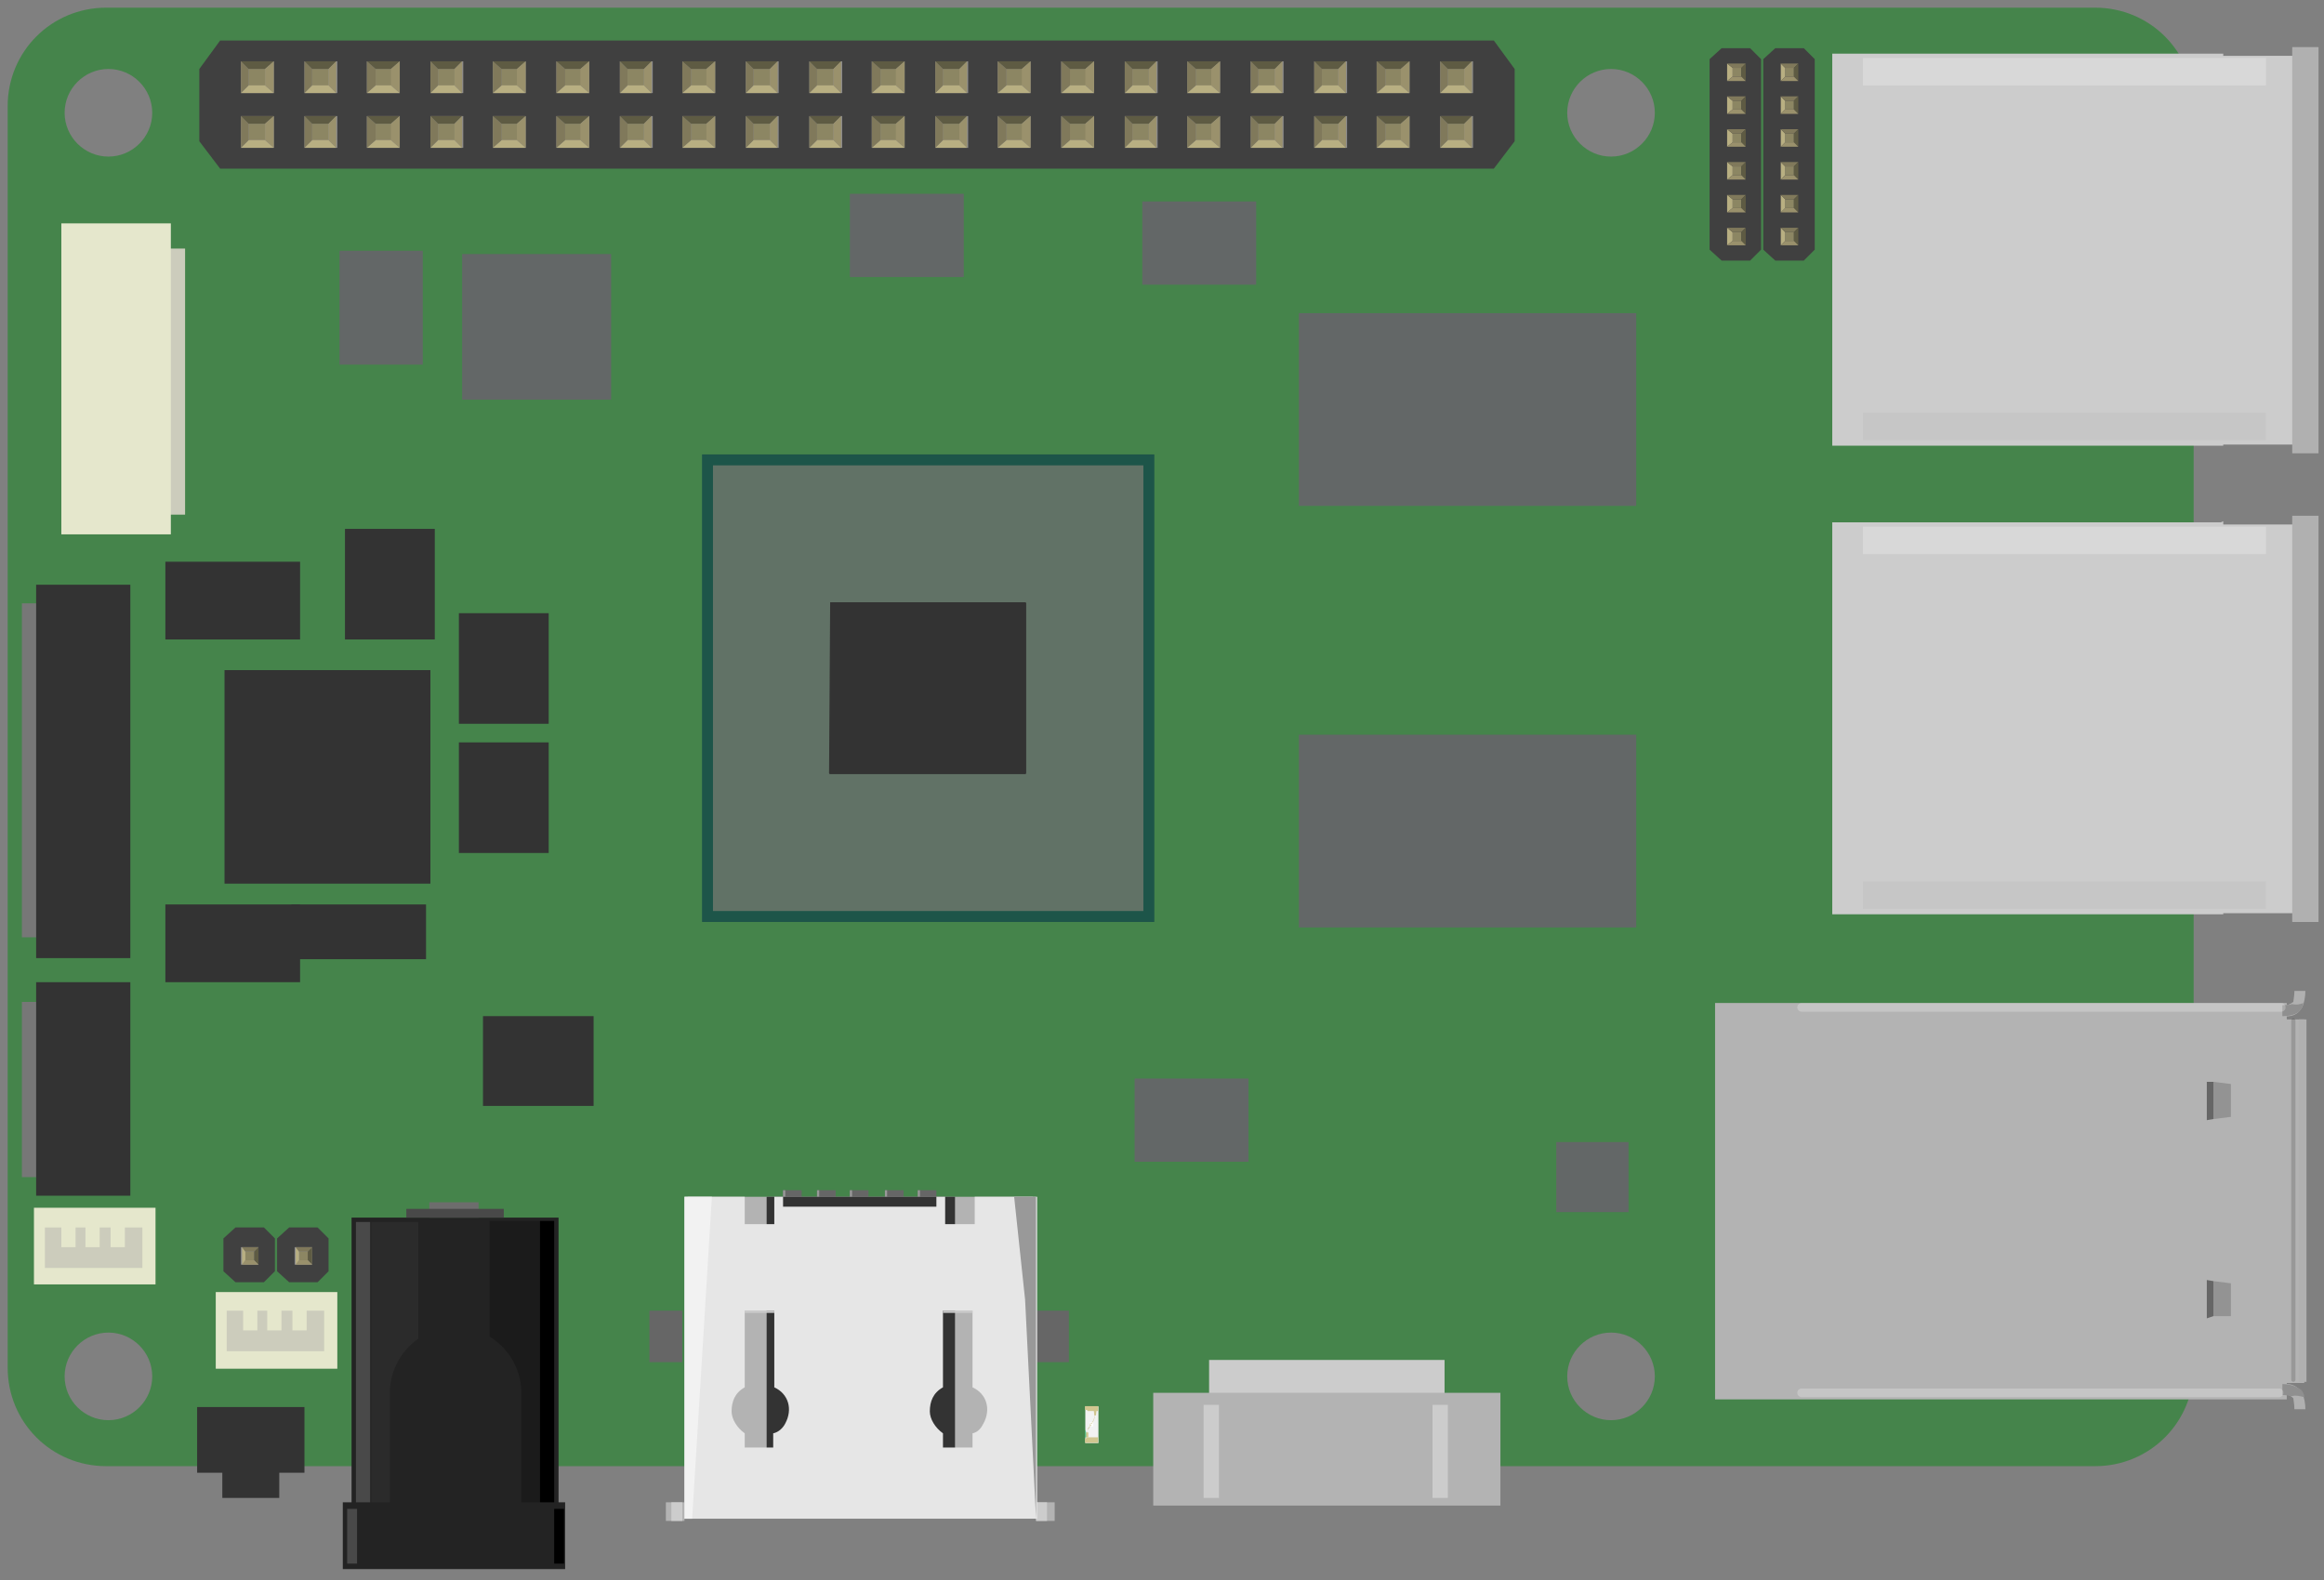 <?xml version="1.0" encoding="utf-8"?>
<!-- Generator: Adobe Illustrator 21.0.2, SVG Export Plug-In . SVG Version: 6.00 Build 0)  -->
<svg version="1.1"
	 id="_x30_" inkscape:version="0.91 r13725" sodipodi:docname="upboard.svg" xmlns:cc="http://creativecommons.org/ns#" xmlns:dc="http://purl.org/dc/elements/1.1/" xmlns:inkscape="http://www.inkscape.org/namespaces/inkscape" xmlns:rdf="http://www.w3.org/1999/02/22-rdf-syntax-ns#" xmlns:sodipodi="http://sodipodi.sourceforge.net/DTD/sodipodi-0.dtd" xmlns:svg="http://www.w3.org/2000/svg"
	 xmlns="http://www.w3.org/2000/svg" xmlns:xlink="http://www.w3.org/1999/xlink" x="0px" y="0px" viewBox="0 0 212.2 144.3"
	 style="enable-background:new 0 0 212.2 144.3;" xml:space="preserve">
<rect x="0" y="0" width="212.2" height="144.3" fill="#808080" stroke="none"/>
<style type="text/css">
	.st0{fill:#45844B;}
	.st1{fill:#1D5549;}
	.st2{fill:#617266;}
	.st3{fill:#333333;}
	.st4{fill:#CCCCCC;}
	.st5{fill:#B0B0B0;}
	.st6{fill:#C6C6C6;}
	.st7{fill:#D8D8D8;}
	.st8{fill:#B3B3B3;}
	.st9{fill:none;}
	.st10{fill:#8F8F8F;}
	.st11{fill:#939393;}
	.st12{fill:#666666;}
	.st13{fill:none;stroke:#FFFFFF;stroke-width:0.784;stroke-linecap:round;stroke-opacity:0.24;}
	.st14{fill:none;stroke:#000000;stroke-width:0.387;stroke-linecap:round;stroke-opacity:0.15;}
	.st15{fill:#232323;}
	.st16{fill:#494949;}
	.st17{fill:#3D3D3D;fill-opacity:0.3;}
	.st18{fill:#0F0F0F;fill-opacity:0.4;}
	.st19{fill:#6D6D6D;}
	.st20{fill:#CCCCBC;}
	.st21{fill:#E5E7CC;}
	.st22{fill:#404040;}
	.st23{fill:#8D8C8C;}
	.st24{fill:#8C8663;}
	.st25{fill:#B8AF82;}
	.st26{fill:#80795B;}
	.st27{fill:#5E5B43;}
	.st28{fill:#9A916C;}
	.st29{fill:#636767;}
	.st30{fill:#777777;}
	.st31{fill:#999999;}
	.st32{fill:#E6E6E6;}
	.st33{fill:#F2F2F2;}
	.st34{fill:#22B573;fill-opacity:0.7;}
	.st35{fill:#FFFFFF;}
	.st36{fill:#D1C690;}
	.st37{fill:#9D956C;}
</style>
<sodipodi:namedview  bordercolor="#666666" borderopacity="1" gridtolerance="10" guidetolerance="10" id="namedview928" inkscape:current-layer="g219" inkscape:cx="61.070907" inkscape:cy="72.150002" inkscape:pageopacity="0" inkscape:pageshadow="2" inkscape:window-height="1028" inkscape:window-maximized="0" inkscape:window-width="928" inkscape:window-x="65" inkscape:window-y="24" inkscape:zoom="4.9261458" objecttolerance="10" pagecolor="#ffffff" showgrid="false">
	</sodipodi:namedview>
<desc  id="desc5">
	<referenceFile>arduino_Uno_Rev3-02-TH_breadboard.svg</referenceFile>
</desc>
<desc  id="0.0">Fritzing breadboard generated by brd2svg</desc>
<title  id="0.1.0.2.0">layer 25</title>
<g id="_x30_.1.0.2.7">
	<title  id="0.1.0.2.7.0">text:M.Banzi</title>
</g>
<g id="_x30_.1.0.2.8">
	<title  id="0.1.0.2.8.0">text:D.Cuartielles</title>
</g>
<g id="_x30_.1.0.2.9">
	<title  id="0.1.0.2.9.0">text:D.Mellis</title>
</g>
<g id="_x30_.1.0.2.12">
	<title  id="0.1.0.2.12.0">text:G.Martino</title>
</g>
<g id="_x30_.1.0.2.13">
	<title  id="0.1.0.2.13.0">text:T.Igoe</title>
</g>
<g id="_x30_.1.0.2.33">
	<title  id="0.1.0.2.33.0">text:SDA</title>
</g>
<g id="_x30_.1.0.2.34">
	<title  id="0.1.0.2.34.0">text:SCL</title>
</g>
<g id="_x30_.1.0.2.35">
	<title  id="0.1.0.2.35.0">element:AD</title>
	<g id="_x30_.1.0.2.35.1">
		<title  id="0.1.0.2.35.1.0">package:1X06</title>
	</g>
</g>
<g id="_x30_.1.0.2.36">
	<title  id="0.1.0.2.36.0">element:C1</title>
	<g id="_x30_.1.0.2.36.1">
		<title  id="0.1.0.2.36.1.0">package:C0603-ROUND</title>
	</g>
</g>
<g id="_x30_.1.0.2.37">
	<title  id="0.1.0.2.37.0">element:C2</title>
	<g id="_x30_.1.0.2.37.1">
		<title  id="0.1.0.2.37.1.0">package:C0603-ROUND</title>
	</g>
</g>
<g id="_x30_.1.0.2.38">
	<title  id="0.1.0.2.38.0">element:C3</title>
	<g id="_x30_.1.0.2.38.1">
		<title  id="0.1.0.2.38.1.0">package:C0603-ROUND</title>
	</g>
</g>
<g id="_x30_.1.0.2.39">
	<title  id="0.1.0.2.39.0">element:C4</title>
	<g id="_x30_.1.0.2.39.1">
		<title  id="0.1.0.2.39.1.0">package:C0603-ROUND</title>
	</g>
</g>
<g id="_x30_.1.0.2.40">
	<title  id="0.1.0.2.40.0">element:C5</title>
	<g id="_x30_.1.0.2.40.1">
		<title  id="0.1.0.2.40.1.0">package:C0603-ROUND</title>
	</g>
</g>
<g id="_x30_.1.0.2.41">
	<title  id="0.1.0.2.41.0">element:C6</title>
	<g id="_x30_.1.0.2.41.1">
		<title  id="0.1.0.2.41.1.0">package:C0603-ROUND</title>
	</g>
</g>
<g id="_x30_.1.0.2.42">
	<title  id="0.1.0.2.42.0">element:C7</title>
	<g id="_x30_.1.0.2.42.1">
		<title  id="0.1.0.2.42.1.0">package:C0603-ROUND</title>
	</g>
</g>
<g id="_x30_.1.0.2.43">
	<title  id="0.1.0.2.43.0">element:C8</title>
	<g id="_x30_.1.0.2.43.1">
		<title  id="0.1.0.2.43.1.0">package:C0603-ROUND</title>
	</g>
</g>
<g id="_x30_.1.0.2.44">
	<title  id="0.1.0.2.44.0">element:C9</title>
	<g id="_x30_.1.0.2.44.1">
		<title  id="0.1.0.2.44.1.0">package:C0603-ROUND</title>
	</g>
</g>
<g id="_x30_.1.0.2.45">
	<title  id="0.1.0.2.45.0">element:C11</title>
	<g id="_x30_.1.0.2.45.1">
		<title  id="0.1.0.2.45.1.0">package:C0603-ROUND</title>
	</g>
</g>
<g id="_x30_.1.0.2.46">
	<title  id="0.1.0.2.46.0">element:D1</title>
	<g id="_x30_.1.0.2.46.1">
		<title  id="0.1.0.2.46.1.0">package:SMB</title>
	</g>
</g>
<g id="_x30_.1.0.2.47">
	<title  id="0.1.0.2.47.0">element:D2</title>
	<g id="_x30_.1.0.2.47.1">
		<title  id="0.1.0.2.47.1.0">package:MINIMELF</title>
	</g>
</g>
<g id="_x30_.1.0.2.48">
	<title  id="0.1.0.2.48.0">element:D3</title>
	<g id="_x30_.1.0.2.48.1">
		<title  id="0.1.0.2.48.1.0">package:MINIMELF</title>
	</g>
</g>
<g id="_x30_.1.0.2.49">
	<title  id="0.1.0.2.49.0">element:F1</title>
	<g id="_x30_.1.0.2.49.1">
		<title  id="0.1.0.2.49.1.0">package:L1812</title>
	</g>
</g>
<g id="_x30_.1.0.2.50">
	<title  id="0.1.0.2.50.0">element:FD1</title>
	<g id="_x30_.1.0.2.50.1">
		<title  id="0.1.0.2.50.1.0">package:FIDUCIA-MOUNT</title>
	</g>
</g>
<g id="_x30_.1.0.2.51">
	<title  id="0.1.0.2.51.0">element:FD2</title>
	<g id="_x30_.1.0.2.51.1">
		<title  id="0.1.0.2.51.1.0">package:FIDUCIA-MOUNT</title>
	</g>
</g>
<g id="_x30_.1.0.2.52">
	<title  id="0.1.0.2.52.0">element:FD3</title>
	<g id="_x30_.1.0.2.52.1">
		<title  id="0.1.0.2.52.1.0">package:FIDUCIA-MOUNT</title>
	</g>
</g>
<g id="_x30_.1.0.2.53">
	<title  id="0.1.0.2.53.0">element:GROUND</title>
	<g id="_x30_.1.0.2.53.1">
		<title  id="0.1.0.2.53.1.0">package:SJ</title>
	</g>
</g>
<g id="_x30_.1.0.2.56">
	<title  id="0.1.0.2.56.0">element:ICSP1</title>
	<g id="_x30_.1.0.2.56.1">
		<title  id="0.1.0.2.56.1.0">package:2X03</title>
	</g>
</g>
<g id="_x30_.1.0.2.57">
	<title  id="0.1.0.2.57.0">element:IOH</title>
	<g id="_x30_.1.0.2.57.1">
		<title  id="0.1.0.2.57.1.0">package:1X10@1</title>
	</g>
</g>
<g id="_x30_.1.0.2.58">
	<title  id="0.1.0.2.58.0">element:IOL</title>
	<g id="_x30_.1.0.2.58.1">
		<title  id="0.1.0.2.58.1.0">package:1X08</title>
	</g>
</g>
<g id="_x30_.1.0.2.59">
	<title  id="0.1.0.2.59.0">element:JP2</title>
	<g id="_x30_.1.0.2.59.1">
		<title  id="0.1.0.2.59.1.0">package:2X02</title>
	</g>
</g>
<g id="_x30_.1.0.2.60">
	<title  id="0.1.0.2.60.0">element:L</title>
	<g id="_x30_.1.0.2.60.1">
		<title  id="0.1.0.2.60.1.0">package:CHIP-LED0805</title>
	</g>
</g>
<g id="_x30_.1.0.2.61">
	<title  id="0.1.0.2.61.0">element:L1</title>
	<g id="_x30_.1.0.2.61.1">
		<title  id="0.1.0.2.61.1.0">package:0805</title>
	</g>
</g>
<g id="_x30_.1.0.2.63">
	<title  id="0.1.0.2.63.0">element:PC1</title>
	<g id="_x30_.1.0.2.63.1">
		<title  id="0.1.0.2.63.1.0">package:PANASONIC_D</title>
	</g>
</g>
<g id="_x30_.1.0.2.64">
	<title  id="0.1.0.2.64.0">element:PC2</title>
	<g id="_x30_.1.0.2.64.1">
		<title  id="0.1.0.2.64.1.0">package:PANASONIC_D</title>
	</g>
</g>
<g id="_x30_.1.0.2.65">
	<title  id="0.1.0.2.65.0">element:R1</title>
	<g id="_x30_.1.0.2.65.1">
		<title  id="0.1.0.2.65.1.0">package:R0603-ROUND</title>
	</g>
</g>
<g id="_x30_.1.0.2.66">
	<title  id="0.1.0.2.66.0">element:R2</title>
	<g id="_x30_.1.0.2.66.1">
		<title  id="0.1.0.2.66.1.0">package:R0603-ROUND</title>
	</g>
</g>
<g id="_x30_.1.0.2.67">
	<title  id="0.1.0.2.67.0">element:RESET</title>
	<g id="_x30_.1.0.2.67.1">
		<title  id="0.1.0.2.67.1.0">package:TS42</title>
	</g>
</g>
<g id="_x30_.1.0.2.68">
	<title  id="0.1.0.2.68.0">element:RESET-EN</title>
	<g id="_x30_.1.0.2.68.1">
		<title  id="0.1.0.2.68.1.0">package:SJ</title>
	</g>
</g>
<g id="_x30_.1.0.2.69">
	<title  id="0.1.0.2.69.0">element:RN1</title>
	<g id="_x30_.1.0.2.69.1">
		<title  id="0.1.0.2.69.1.0">package:CAY16</title>
	</g>
</g>
<g id="_x30_.1.0.2.70">
	<title  id="0.1.0.2.70.0">element:RN2</title>
	<g id="_x30_.1.0.2.70.1">
		<title  id="0.1.0.2.70.1.0">package:CAY16</title>
	</g>
</g>
<g id="_x30_.1.0.2.71">
	<title  id="0.1.0.2.71.0">element:RN3</title>
	<g id="_x30_.1.0.2.71.1">
		<title  id="0.1.0.2.71.1.0">package:CAY16</title>
	</g>
</g>
<g id="_x30_.1.0.2.72">
	<title  id="0.1.0.2.72.0">element:RN4</title>
	<g id="_x30_.1.0.2.72.1">
		<title  id="0.1.0.2.72.1.0">package:CAY16</title>
	</g>
</g>
<g id="_x30_.1.0.2.73">
	<title  id="0.1.0.2.73.0">element:RX</title>
	<g id="_x30_.1.0.2.73.1">
		<title  id="0.1.0.2.73.1.0">package:CHIP-LED0805</title>
	</g>
</g>
<g id="_x30_.1.0.2.74">
	<title  id="0.1.0.2.74.0">element:T1</title>
	<g id="_x30_.1.0.2.74.1">
		<title  id="0.1.0.2.74.1.0">package:SOT-23</title>
	</g>
</g>
<g id="_x30_.1.0.2.75">
	<title  id="0.1.0.2.75.0">element:TX</title>
	<g id="_x30_.1.0.2.75.1">
		<title  id="0.1.0.2.75.1.0">package:CHIP-LED0805</title>
	</g>
</g>
<g id="_x30_.1.0.2.76">
	<title  id="0.1.0.2.76.0">element:U1</title>
	<g id="_x30_.1.0.2.76.1">
		<title  id="0.1.0.2.76.1.0">package:SOT223</title>
	</g>
</g>
<g id="_x30_.1.0.2.77">
	<title  id="0.1.0.2.77.0">element:U2</title>
	<g id="_x30_.1.0.2.77.1">
		<title  id="0.1.0.2.77.1.0">package:SOT23-DBV</title>
	</g>
</g>
<g id="_x30_.1.0.2.78">
	<title  id="0.1.0.2.78.0">element:U3</title>
	<g id="_x30_.1.0.2.78.1">
		<title  id="0.1.0.2.78.1.0">package:MLF32</title>
	</g>
</g>
<g id="_x30_.1.0.2.79">
	<title  id="0.1.0.2.79.0">element:U5</title>
	<g id="_x30_.1.0.2.79.1">
		<title  id="0.1.0.2.79.1.0">package:MSOP08</title>
	</g>
</g>
<g id="_x30_.1.0.2.80">
	<title  id="0.1.0.2.80.0">element:X1</title>
	<g id="_x30_.1.0.2.80.1">
		<title  id="0.1.0.2.80.1.0">package:POWERSUPPLY_DC-21MM</title>
	</g>
</g>
<g id="_x30_.1.0.2.81">
	<title  id="0.1.0.2.81.0">element:X2</title>
	<g id="_x30_.1.0.2.81.1">
		<title  id="0.1.0.2.81.1.0">package:PN61729</title>
	</g>
</g>
<g id="_x30_.1.0.2.82">
	<title  id="0.1.0.2.82.0">element:Y1</title>
	<g id="_x30_.1.0.2.82.1">
		<title  id="0.1.0.2.82.1.0">package:QS</title>
	</g>
</g>
<g id="_x30_.1.0.2.83">
	<title  id="0.1.0.2.83.0">element:Y2</title>
	<g id="_x30_.1.0.2.83.1">
		<title  id="0.1.0.2.83.1.0">package:RESONATOR</title>
	</g>
</g>
<g id="_x30_.1.0.2.84">
	<title  id="0.1.0.2.84.0">element:Z1</title>
	<g id="_x30_.1.0.2.84.1">
		<title  id="0.1.0.2.84.1.0">package:CT/CN0603</title>
	</g>
</g>
<g id="_x30_.1.0.2.85">
	<title  id="0.1.0.2.85.0">element:Z2</title>
	<g id="_x30_.1.0.2.85.1">
		<title  id="0.1.0.2.85.1.0">package:CT/CN0603</title>
	</g>
</g>
<g id="_x30_.1.0.2.86">
	<title  id="0.1.0.2.86.0">element:ZU4</title>
	<g id="_x30_.1.0.2.86.1">
		<title  id="0.1.0.2.86.1.0">package:DIL28-3</title>
	</g>
</g>
<g id="g219">
	<path id="path221" class="st0" d="M191.3,0.7H9.7c-5,0-9,4-9,9v115.2c0,5,4,9,9,9h181.6c5,0,9-4,9-9V9.7
		C200.3,4.7,196.3,0.7,191.3,0.7z M9.9,129.7c-2.2,0-4-1.8-4-4s1.8-4,4-4s4,1.8,4,4C13.9,127.9,12.1,129.7,9.9,129.7z M9.9,14.3
		c-2.2,0-4-1.8-4-4s1.8-4,4-4s4,1.8,4,4S12.1,14.3,9.9,14.3z M147.1,129.7c-2.2,0-4-1.8-4-4s1.8-4,4-4s4,1.8,4,4
		C151.1,127.9,149.3,129.7,147.1,129.7z M147.1,14.3c-2.2,0-4-1.8-4-4s1.8-4,4-4s4,1.8,4,4S149.3,14.3,147.1,14.3z"/>
	<g id="BV_CPU" inkscape:label="#g223">
		<rect id="rect143_2_" x="64.1" y="41.5" class="st1" width="41.3" height="42.7"/>
		<rect id="rect145_2_" x="65.1" y="42.5" class="st2" width="39.3" height="40.7"/>
		<path id="rect147_2_" class="st3" d="M75.8,55h17.8c0.1,0,0.1,0.1,0.1,0.1v15.5c0,0.1-0.1,0.1-0.1,0.1H75.8
			c-0.1,0-0.1-0.1-0.1-0.1L75.8,55C75.8,55.1,75.8,55,75.8,55z"/>
	</g>
	<g id="BV_USB2_3" inkscape:label="#g228">
		<g id="J8_5_">
			<g id="g1446_2_">
				<g id="g1448_2_">
					<path id="path1484_2_" class="st4" d="M202.8,47.7h-35.1h-0.4v0.6v34.6v0.6h0.6H203v-0.1h8.6V47.9H203v-0.3L202.8,47.7
						L202.8,47.7z"/>
				</g>
			</g>
		</g>
		<rect id="rect234" x="209.3" y="47.1" class="st5" width="2.4" height="37.1"/>
		<rect id="rect236" x="170.1" y="80.5" class="st6" width="36.8" height="2.5"/>
		<rect id="rect238" x="170.1" y="48.1" class="st7" width="36.8" height="2.5"/>
	</g>
	<g id="BV_USB2_1" inkscape:label="#g240">
		<g id="J8_1_">
			<g id="g1446_1_">
				<g id="g1448_1_">
					<path id="path1484_1_" class="st4" d="M202.8,4.9h-35.1h-0.4v0.6v34.6v0.6h0.6H203v-0.1h8.6V5.1H203V4.9H202.8L202.8,4.9z"/>
				</g>
			</g>
		</g>
		<rect id="rect246" x="209.3" y="4.3" class="st5" width="2.4" height="37.1"/>
		<rect id="rect248" x="170.1" y="37.7" class="st6" width="36.8" height="2.5"/>
		<rect id="rect250" x="170.1" y="5.3" class="st7" width="36.8" height="2.5"/>
	</g>
	<g id="BV_RJ45" inkscape:label="#usb_1_">
		<g id="g253">
			<g id="usb_2_">
				<path id="path1333_2_" class="st8" d="M156.6,127.8h52.2v-1.5h1.6V93.1h-1.6v-1.5h-52.2V127.8z"/>
			</g>
			<line id="line727_2_" class="st9" x1="178.3" y1="91.6" x2="192" y2="91.6"/>
			<path id="path1325_2_" class="st5" d="M208.4,92.8v-1c0.4,0.1,0.7-0.1,1-0.3c0-0.1,0.1-0.6,0.1-1h1c0,0.5-0.1,1.1-0.3,1.5
				C209.8,92.7,209.2,92.9,208.4,92.8L208.4,92.8z"/>
			<path id="path1327_2_" class="st10" d="M209.3,91.7c-0.3,0.1-0.6,0.1-0.9,0.1v1l0,0c0.6,0,1.1-0.1,1.5-0.4
				c0.2-0.2,0.4-0.5,0.4-0.8C210.1,91.7,209.7,91.8,209.3,91.7z"/>
			<path id="path1329_2_" class="st5" d="M208.4,126.4v1c0.4-0.1,0.7,0,1,0.3c0,0.1,0.1,0.6,0.1,1h1c0-0.5-0.1-1.1-0.3-1.5
				C209.8,126.6,209.2,126.3,208.4,126.4L208.4,126.4z"/>
			<path id="path1331_2_" class="st10" d="M210.4,127.6c0-0.3-0.2-0.7-0.5-0.8c-0.5-0.3-1-0.4-1.5-0.4l0,0v1c0.4,0,0.7,0.1,0.9,0.1
				C209.6,127.4,210,127.5,210.4,127.6z"/>
			<polygon id="polygon1335_2_" class="st9" points="203.7,120.2 203.7,117.2 202.1,117 202.1,120.2 			"/>
			<polygon id="polygon1337_2_" class="st11" points="202.1,117 203.7,117.2 203.7,120.2 202.1,120.2 			"/>
			<polygon id="polygon1339_2_" class="st12" points="202.1,117 201.5,116.9 201.5,120.4 202.1,120.2 			"/>
			<polygon id="polygon1341_2_" class="st9" points="203.7,102 203.7,99 202.1,98.8 202.1,102.2 			"/>
			<polygon id="polygon1343_2_" class="st11" points="202.1,98.8 203.7,99 203.7,102 202.1,102.2 			"/>
			<polygon id="polygon1345_2_" class="st12" points="202.1,98.8 201.5,98.8 201.5,102.3 202.1,102.2 			"/>
			<line id="line1347_2_" class="st13" x1="164.5" y1="127.2" x2="208.1" y2="127.2"/>
			<line id="line1349_2_" class="st13" x1="164.5" y1="92" x2="208.3" y2="92"/>
			<line id="line1351_2_" class="st14" x1="209.4" y1="93.2" x2="209.4" y2="126"/>
			<rect id="rect1353_2_" x="209.9" y="93.1" class="st5" width="0.7" height="33.1"/>
		</g>
	</g>
	<g id="BV_POWER_INPUT" inkscape:label="#power_1_">
		<g id="powersupply_dc-21mm_1_">
			<g id="_0.1.13.0.0_1_">
				<g id="_0.1.13.0.0.0_1_">
					<g id="_0.1.13.0.0.0.0_1_">
						<g id="dc-21mm_1_">
							<g id="_0.1.13.0.0.0.0.0.0_1_">
								<g id="_0.1.13.0.0.0.0.0.0.0_1_">
									<g id="_0.1.13.0.0.0.0.0.0.0.0_1_">
										<g id="_0.1.13.0.0.0.0.0.0.0.0.0_1_">
											<rect id="_0.1.13.0.0.0.0.0.0.0.0.0.0_1_" x="32.1" y="111.2" class="st15" width="18.9" height="28.5"/>
											<rect id="_0.1.13.0.0.0.0.0.0.0.0.0.1_1_" x="32.5" y="111.6" class="st16" width="1.3" height="27.7"/>
											<rect id="_0.1.13.0.0.0.0.0.0.0.0.0.2_1_" x="33.9" y="111.6" class="st17" width="4.3" height="27.7"/>
											<rect id="_0.1.13.0.0.0.0.0.0.0.0.0.3_1_" x="49.3" y="111.5" width="1.3" height="28.5"/>
											<rect id="_0.1.13.0.0.0.0.0.0.0.0.0.4_1_" x="44.7" y="111.5" class="st18" width="4.6" height="28.5"/>
										</g>
									</g>
									<g id="_0.1.13.0.0.0.0.0.0.0.3_1_">
										<path id="_0.1.13.0.0.0.0.0.0.0.3.0_1_" class="st15" d="M35.6,137.8h12v-10.6c0-3.3-2.7-6-6-6s-6,2.7-6,6V137.8
											L35.6,137.8z"/>
										<rect id="_0.1.13.0.0.0.0.0.0.0.3.1_1_" x="31.3" y="137.2" class="st15" width="20.3" height="6.1"/>
									</g>
									<rect id="_0.1.13.0.0.0.0.0.0.0.4_1_" x="39.2" y="109.8" class="st19" width="4.5" height="1.4"/>
									<rect id="_0.1.13.0.0.0.0.0.0.0.5_1_" x="37.1" y="110.4" class="st16" width="8.9" height="0.8"/>
									<rect id="_0.1.13.0.0.0.0.0.0.0.6_1_" x="31.7" y="137.8" class="st16" width="0.9" height="5"/>
									<rect id="_0.1.13.0.0.0.0.0.0.0.7_1_" x="50.6" y="137.8" width="0.9" height="5"/>
								</g>
							</g>
						</g>
					</g>
				</g>
			</g>
		</g>
	</g>
	<g id="BV_USB3_3" inkscape:label="#g294">
		<g id="g296">
			<g id="J8_6_">
				<g id="g1446_3_">
					<g id="g1448_3_">
						<path id="path1484_3_" class="st4" d="M131.9,130.2v-5.9v-0.1h-0.3h-20.9h-0.3v0.1v5.9h0.1v1.5h21.2v-1.5H131.9L131.9,130.2
							L131.9,130.2z"/>
					</g>
				</g>
			</g>
			<rect id="_x30_.1.13.0.0.0.0.0.0.0.3.1_3_" x="105.3" y="127.2" class="st8" width="31.7" height="10.3"/>
			<rect id="_x30_.1.13.0.0.0.0.0.0.0.6_3_" x="109.9" y="128.3" class="st4" width="1.4" height="8.5"/>
			<rect id="_x30_.1.13.0.0.0.0.0.0.0.7_3_" x="130.8" y="128.3" class="st4" width="1.4" height="8.5"/>
		</g>
	</g>
	<g id="BV_UART_HEADER" inkscape:label="#g305">
		<g id="g307">
			<g id="J8_2_">
				<g id="g1446_4_">
					<g id="g1448_4_">
						<path id="path1484_4_" class="st20" d="M12.4,47h4.4h0.1v-0.4V23.1v-0.4h-0.1h-4.4v0.1h-1.1v23.8h1.1V47L12.4,47L12.4,47z"/>
					</g>
				</g>
			</g>
			<rect id="_x30_.1.13.0.0.0.0.0.0.0.3.1_1_" x="5.6" y="20.4" class="st21" width="10" height="28.4"/>
		</g>
	</g>
	<g id="BV_HAT" inkscape:label="#g314">
		<polygon id="polygon795_1_" class="st22" points="136.4,15.4 138.3,12.9 138.3,6.3 136.4,3.7 20.1,3.7 18.2,6.3 18.2,12.9 
			20.1,15.4 		"/>
		<g id="BV_HATPin1" inkscape:label="#g587">
			<rect id="_0.1.2.0.0.0.0.7.0-13_1_" x="22" y="5.6" class="st23" width="3" height="2.9"/>
			<g id="lsePin2_1_">
				<rect id="_0.1.2.0.0.0.0.32.0-13_1_" x="22.7" y="6.3" class="st24" width="1.5" height="1.5"/>
				<polygon id="_0.1.2.0.0.0.0.33-13_1_" class="st25" points="25,8.5 24.2,7.8 22.7,7.8 22,8.5 				"/>
				<polygon id="_0.1.2.0.0.0.0.34-13_1_" class="st26" points="22.7,6.3 22.7,7.8 22,8.5 22,5.6 				"/>
				<polygon id="_0.1.2.0.0.0.0.35-13_1_" class="st27" points="24.2,6.3 22.7,6.3 22,5.6 25,5.6 				"/>
				<polygon id="_0.1.2.0.0.0.0.36-13_1_" class="st28" points="25,8.5 24.2,7.8 24.2,6.3 25,5.6 				"/>
			</g>
		</g>
		<g id="BV_HATPin1_1_" inkscape:label="#g587">
			<rect id="_0.1.2.0.0.0.0.7.0-13_2_" x="27.8" y="5.6" class="st23" width="3" height="2.9"/>
			<g id="lsePin2_2_">
				<rect id="_0.1.2.0.0.0.0.32.0-13_2_" x="28.5" y="6.3" class="st24" width="1.5" height="1.5"/>
				<polygon id="_0.1.2.0.0.0.0.33-13_2_" class="st25" points="30.7,8.5 30,7.8 28.5,7.8 27.8,8.5 				"/>
				<polygon id="_0.1.2.0.0.0.0.34-13_2_" class="st26" points="28.5,6.3 28.5,7.8 27.8,8.5 27.8,5.6 				"/>
				<polygon id="_0.1.2.0.0.0.0.35-13_2_" class="st27" points="30,6.3 28.5,6.3 27.8,5.6 30.7,5.6 				"/>
				<polygon id="_0.1.2.0.0.0.0.36-13_2_" class="st28" points="30.7,8.5 30,7.8 30,6.3 30.7,5.6 				"/>
			</g>
		</g>
		<g id="BV_HATPin1_2_" inkscape:label="#g587">
			<rect id="_0.1.2.0.0.0.0.7.0-13_3_" x="33.5" y="5.6" class="st23" width="3" height="2.9"/>
			<g id="lsePin2_3_">
				<rect id="_0.1.2.0.0.0.0.32.0-13_3_" x="34.3" y="6.3" class="st24" width="1.5" height="1.5"/>
				<polygon id="_0.1.2.0.0.0.0.33-13_3_" class="st25" points="36.5,8.5 35.7,7.8 34.3,7.8 33.5,8.5 				"/>
				<polygon id="_0.1.2.0.0.0.0.34-13_3_" class="st26" points="34.3,6.3 34.3,7.8 33.5,8.5 33.5,5.6 				"/>
				<polygon id="_0.1.2.0.0.0.0.35-13_3_" class="st27" points="35.7,6.3 34.3,6.3 33.5,5.6 36.5,5.6 				"/>
				<polygon id="_0.1.2.0.0.0.0.36-13_3_" class="st28" points="36.5,8.5 35.7,7.8 35.7,6.3 36.5,5.6 				"/>
			</g>
		</g>
		<g id="BV_HATPin1_3_" inkscape:label="#g587">
			<rect id="_0.1.2.0.0.0.0.7.0-13_4_" x="39.3" y="5.6" class="st23" width="3" height="2.9"/>
			<g id="lsePin2_4_">
				<rect id="_0.1.2.0.0.0.0.32.0-13_4_" x="40" y="6.3" class="st24" width="1.5" height="1.5"/>
				<polygon id="_0.1.2.0.0.0.0.33-13_4_" class="st25" points="42.2,8.5 41.5,7.8 40,7.8 39.3,8.5 				"/>
				<polygon id="_0.1.2.0.0.0.0.34-13_4_" class="st26" points="40,6.3 40,7.8 39.3,8.5 39.3,5.6 				"/>
				<polygon id="_0.1.2.0.0.0.0.35-13_4_" class="st27" points="41.5,6.3 40,6.3 39.3,5.6 42.2,5.6 				"/>
				<polygon id="_0.1.2.0.0.0.0.36-13_4_" class="st28" points="42.2,8.5 41.5,7.8 41.5,6.3 42.2,5.6 				"/>
			</g>
		</g>
		<g id="BV_HATPin1_4_" inkscape:label="#g587">
			<rect id="_0.1.2.0.0.0.0.7.0-13_5_" x="45" y="5.6" class="st23" width="3" height="2.9"/>
			<g id="lsePin2_5_">
				<rect id="_0.1.2.0.0.0.0.32.0-13_5_" x="45.8" y="6.3" class="st24" width="1.5" height="1.5"/>
				<polygon id="_0.1.2.0.0.0.0.33-13_5_" class="st25" points="48,8.5 47.2,7.8 45.8,7.8 45,8.5 				"/>
				<polygon id="_0.1.2.0.0.0.0.34-13_5_" class="st26" points="45.8,6.3 45.8,7.8 45,8.5 45,5.6 				"/>
				<polygon id="_0.1.2.0.0.0.0.35-13_5_" class="st27" points="47.2,6.3 45.8,6.3 45,5.6 48,5.6 				"/>
				<polygon id="_0.1.2.0.0.0.0.36-13_5_" class="st28" points="48,8.5 47.2,7.8 47.2,6.3 48,5.6 				"/>
			</g>
		</g>
		<g id="BV_HATPin1_5_" inkscape:label="#g587">
			<rect id="_0.1.2.0.0.0.0.7.0-13_6_" x="50.8" y="5.6" class="st23" width="3" height="2.9"/>
			<g id="lsePin2_6_">
				<rect id="_0.1.2.0.0.0.0.32.0-13_6_" x="51.6" y="6.3" class="st24" width="1.5" height="1.5"/>
				<polygon id="_0.1.2.0.0.0.0.33-13_6_" class="st25" points="53.8,8.5 53,7.8 51.6,7.8 50.8,8.5 				"/>
				<polygon id="_0.1.2.0.0.0.0.34-13_6_" class="st26" points="51.6,6.3 51.6,7.8 50.8,8.5 50.8,5.6 				"/>
				<polygon id="_0.1.2.0.0.0.0.35-13_6_" class="st27" points="53,6.3 51.6,6.3 50.8,5.6 53.8,5.6 				"/>
				<polygon id="_0.1.2.0.0.0.0.36-13_6_" class="st28" points="53.8,8.5 53,7.8 53,6.3 53.8,5.6 				"/>
			</g>
		</g>
		<g id="BV_HATPin1_6_" inkscape:label="#g587">
			<rect id="_0.1.2.0.0.0.0.7.0-13_7_" x="56.6" y="5.6" class="st23" width="3" height="2.9"/>
			<g id="lsePin2_7_">
				<rect id="_0.1.2.0.0.0.0.32.0-13_7_" x="57.3" y="6.3" class="st24" width="1.5" height="1.5"/>
				<polygon id="_0.1.2.0.0.0.0.33-13_7_" class="st25" points="59.5,8.5 58.8,7.8 57.3,7.8 56.6,8.5 				"/>
				<polygon id="_0.1.2.0.0.0.0.34-13_7_" class="st26" points="57.3,6.3 57.3,7.8 56.6,8.5 56.6,5.6 				"/>
				<polygon id="_0.1.2.0.0.0.0.35-13_7_" class="st27" points="58.8,6.3 57.3,6.3 56.6,5.6 59.5,5.6 				"/>
				<polygon id="_0.1.2.0.0.0.0.36-13_7_" class="st28" points="59.5,8.5 58.8,7.8 58.8,6.3 59.5,5.6 				"/>
			</g>
		</g>
		<g id="BV_HATPin1_7_" inkscape:label="#g587">
			<rect id="_0.1.2.0.0.0.0.7.0-13_8_" x="62.3" y="5.6" class="st23" width="3" height="2.9"/>
			<g id="lsePin2_8_">
				<rect id="_0.1.2.0.0.0.0.32.0-13_8_" x="63.1" y="6.3" class="st24" width="1.5" height="1.5"/>
				<polygon id="_0.1.2.0.0.0.0.33-13_8_" class="st25" points="65.3,8.5 64.5,7.8 63.1,7.8 62.3,8.5 				"/>
				<polygon id="_0.1.2.0.0.0.0.34-13_8_" class="st26" points="63.1,6.3 63.1,7.8 62.3,8.5 62.3,5.6 				"/>
				<polygon id="_0.1.2.0.0.0.0.35-13_8_" class="st27" points="64.5,6.3 63.1,6.3 62.3,5.6 65.3,5.6 				"/>
				<polygon id="_0.1.2.0.0.0.0.36-13_8_" class="st28" points="65.3,8.5 64.5,7.8 64.5,6.3 65.3,5.6 				"/>
			</g>
		</g>
		<g id="BV_HATPin1_8_" inkscape:label="#g587">
			<rect id="_0.1.2.0.0.0.0.7.0-13_9_" x="68.1" y="5.6" class="st23" width="3" height="2.9"/>
			<g id="lsePin2_9_">
				<rect id="_0.1.2.0.0.0.0.32.0-13_9_" x="68.8" y="6.3" class="st24" width="1.5" height="1.5"/>
				<polygon id="_0.1.2.0.0.0.0.33-13_9_" class="st25" points="71,8.5 70.3,7.8 68.8,7.8 68.1,8.5 				"/>
				<polygon id="_0.1.2.0.0.0.0.34-13_9_" class="st26" points="68.8,6.3 68.8,7.8 68.1,8.5 68.1,5.6 				"/>
				<polygon id="_0.1.2.0.0.0.0.35-13_9_" class="st27" points="70.3,6.3 68.8,6.3 68.1,5.6 71,5.6 				"/>
				<polygon id="_0.1.2.0.0.0.0.36-13_9_" class="st28" points="71,8.5 70.3,7.8 70.3,6.3 71,5.6 				"/>
			</g>
		</g>
		<g id="BV_HATPin1_9_" inkscape:label="#g587">
			<rect id="_0.1.2.0.0.0.0.7.0-13_10_" x="73.9" y="5.6" class="st23" width="3" height="2.9"/>
			<g id="lsePin2_10_">
				<rect id="_0.1.2.0.0.0.0.32.0-13_10_" x="74.6" y="6.3" class="st24" width="1.5" height="1.5"/>
				<polygon id="_0.1.2.0.0.0.0.33-13_10_" class="st25" points="76.8,8.5 76.1,7.8 74.6,7.8 73.9,8.5 				"/>
				<polygon id="_0.1.2.0.0.0.0.34-13_10_" class="st26" points="74.6,6.3 74.6,7.8 73.9,8.5 73.9,5.6 				"/>
				<polygon id="_0.1.2.0.0.0.0.35-13_10_" class="st27" points="76.1,6.3 74.6,6.3 73.9,5.6 76.8,5.6 				"/>
				<polygon id="_0.1.2.0.0.0.0.36-13_10_" class="st28" points="76.8,8.5 76.1,7.8 76.1,6.3 76.8,5.6 				"/>
			</g>
		</g>
		<g id="BV_HATPin1_10_" inkscape:label="#g587">
			<rect id="_0.1.2.0.0.0.0.7.0-13_11_" x="79.6" y="5.6" class="st23" width="3" height="2.9"/>
			<g id="lsePin2_11_">
				<rect id="_0.1.2.0.0.0.0.32.0-13_11_" x="80.4" y="6.3" class="st24" width="1.5" height="1.5"/>
				<polygon id="_0.1.2.0.0.0.0.33-13_11_" class="st25" points="82.6,8.5 81.8,7.8 80.4,7.8 79.6,8.5 				"/>
				<polygon id="_0.1.2.0.0.0.0.34-13_11_" class="st26" points="80.4,6.3 80.4,7.8 79.6,8.5 79.6,5.6 				"/>
				<polygon id="_0.1.2.0.0.0.0.35-13_11_" class="st27" points="81.8,6.3 80.4,6.3 79.6,5.6 82.6,5.6 				"/>
				<polygon id="_0.1.2.0.0.0.0.36-13_11_" class="st28" points="82.6,8.5 81.8,7.8 81.8,6.3 82.6,5.6 				"/>
			</g>
		</g>
		<g id="BV_HATPin1_11_" inkscape:label="#g587">
			<rect id="_0.1.2.0.0.0.0.7.0-13_12_" x="85.4" y="5.6" class="st23" width="3" height="2.9"/>
			<g id="lsePin2_12_">
				<rect id="_0.1.2.0.0.0.0.32.0-13_12_" x="86.1" y="6.3" class="st24" width="1.5" height="1.5"/>
				<polygon id="_0.1.2.0.0.0.0.33-13_12_" class="st25" points="88.3,8.5 87.6,7.8 86.1,7.8 85.4,8.5 				"/>
				<polygon id="_0.1.2.0.0.0.0.34-13_12_" class="st26" points="86.1,6.3 86.1,7.8 85.4,8.5 85.4,5.6 				"/>
				<polygon id="_0.1.2.0.0.0.0.35-13_12_" class="st27" points="87.6,6.3 86.1,6.3 85.4,5.6 88.3,5.6 				"/>
				<polygon id="_0.1.2.0.0.0.0.36-13_12_" class="st28" points="88.3,8.5 87.6,7.8 87.6,6.3 88.3,5.6 				"/>
			</g>
		</g>
		<g id="BV_HATPin1_12_" inkscape:label="#g587">
			<rect id="_0.1.2.0.0.0.0.7.0-13_13_" x="91.1" y="5.6" class="st23" width="3" height="2.9"/>
			<g id="lsePin2_13_">
				<rect id="_0.1.2.0.0.0.0.32.0-13_13_" x="91.9" y="6.3" class="st24" width="1.5" height="1.5"/>
				<polygon id="_0.1.2.0.0.0.0.33-13_13_" class="st25" points="94.1,8.5 93.3,7.8 91.9,7.8 91.1,8.5 				"/>
				<polygon id="_0.1.2.0.0.0.0.34-13_13_" class="st26" points="91.9,6.3 91.9,7.8 91.1,8.5 91.1,5.6 				"/>
				<polygon id="_0.1.2.0.0.0.0.35-13_13_" class="st27" points="93.3,6.3 91.9,6.3 91.1,5.6 94.1,5.6 				"/>
				<polygon id="_0.1.2.0.0.0.0.36-13_13_" class="st28" points="94.1,8.5 93.3,7.8 93.3,6.3 94.1,5.6 				"/>
			</g>
		</g>
		<g id="BV_HATPin1_13_" inkscape:label="#g587">
			<rect id="_0.1.2.0.0.0.0.7.0-13_14_" x="96.9" y="5.6" class="st23" width="3" height="2.9"/>
			<g id="lsePin2_14_">
				<rect id="_0.1.2.0.0.0.0.32.0-13_14_" x="97.7" y="6.3" class="st24" width="1.5" height="1.5"/>
				<polygon id="_0.1.2.0.0.0.0.33-13_14_" class="st25" points="99.9,8.5 99.1,7.8 97.7,7.8 96.9,8.5 				"/>
				<polygon id="_0.1.2.0.0.0.0.34-13_14_" class="st26" points="97.7,6.3 97.7,7.8 96.9,8.5 96.9,5.6 				"/>
				<polygon id="_0.1.2.0.0.0.0.35-13_14_" class="st27" points="99.1,6.3 97.7,6.3 96.9,5.6 99.9,5.6 				"/>
				<polygon id="_0.1.2.0.0.0.0.36-13_14_" class="st28" points="99.9,8.5 99.1,7.8 99.1,6.3 99.9,5.6 				"/>
			</g>
		</g>
		<g id="BV_HATPin1_14_" inkscape:label="#g587">
			<rect id="_0.1.2.0.0.0.0.7.0-13_15_" x="102.7" y="5.6" class="st23" width="3" height="2.9"/>
			<g id="lsePin2_15_">
				<rect id="_0.1.2.0.0.0.0.32.0-13_15_" x="103.4" y="6.3" class="st24" width="1.5" height="1.5"/>
				<polygon id="_0.1.2.0.0.0.0.33-13_15_" class="st25" points="105.6,8.5 104.9,7.8 103.4,7.8 102.7,8.5 				"/>
				<polygon id="_0.1.2.0.0.0.0.34-13_15_" class="st26" points="103.4,6.3 103.4,7.8 102.7,8.5 102.7,5.6 				"/>
				<polygon id="_0.1.2.0.0.0.0.35-13_15_" class="st27" points="104.9,6.3 103.4,6.3 102.7,5.6 105.6,5.6 				"/>
				<polygon id="_0.1.2.0.0.0.0.36-13_15_" class="st28" points="105.6,8.5 104.9,7.8 104.9,6.3 105.6,5.6 				"/>
			</g>
		</g>
		<g id="BV_HATPin1_15_" inkscape:label="#g587">
			<rect id="_0.1.2.0.0.0.0.7.0-13_16_" x="108.4" y="5.6" class="st23" width="3" height="2.9"/>
			<g id="lsePin2_16_">
				<rect id="_0.1.2.0.0.0.0.32.0-13_16_" x="109.2" y="6.3" class="st24" width="1.5" height="1.5"/>
				<polygon id="_0.1.2.0.0.0.0.33-13_16_" class="st25" points="111.4,8.5 110.6,7.8 109.2,7.8 108.4,8.5 				"/>
				<polygon id="_0.1.2.0.0.0.0.34-13_16_" class="st26" points="109.2,6.3 109.2,7.8 108.4,8.5 108.4,5.6 				"/>
				<polygon id="_0.1.2.0.0.0.0.35-13_16_" class="st27" points="110.6,6.3 109.2,6.3 108.4,5.6 111.4,5.6 				"/>
				<polygon id="_0.1.2.0.0.0.0.36-13_16_" class="st28" points="111.4,8.5 110.6,7.8 110.6,6.3 111.4,5.6 				"/>
			</g>
		</g>
		<g id="BV_HATPin1_16_" inkscape:label="#g587">
			<rect id="_0.1.2.0.0.0.0.7.0-13_17_" x="114.2" y="5.6" class="st23" width="3" height="2.9"/>
			<g id="lsePin2_17_">
				<rect id="_0.1.2.0.0.0.0.32.0-13_17_" x="114.9" y="6.3" class="st24" width="1.5" height="1.5"/>
				<polygon id="_0.1.2.0.0.0.0.33-13_17_" class="st25" points="117.1,8.5 116.4,7.8 114.9,7.8 114.2,8.5 				"/>
				<polygon id="_0.1.2.0.0.0.0.34-13_17_" class="st26" points="114.9,6.3 114.9,7.8 114.2,8.5 114.2,5.6 				"/>
				<polygon id="_0.1.2.0.0.0.0.35-13_17_" class="st27" points="116.4,6.3 114.9,6.3 114.2,5.6 117.1,5.6 				"/>
				<polygon id="_0.1.2.0.0.0.0.36-13_17_" class="st28" points="117.1,8.5 116.4,7.8 116.4,6.3 117.1,5.6 				"/>
			</g>
		</g>
		<g id="BV_HATPin1_17_" inkscape:label="#g587">
			<rect id="_0.1.2.0.0.0.0.7.0-13_18_" x="120" y="5.6" class="st23" width="3" height="2.9"/>
			<g id="lsePin2_18_">
				<rect id="_0.1.2.0.0.0.0.32.0-13_18_" x="120.7" y="6.3" class="st24" width="1.5" height="1.5"/>
				<polygon id="_0.1.2.0.0.0.0.33-13_18_" class="st25" points="122.9,8.5 122.2,7.8 120.7,7.8 120,8.5 				"/>
				<polygon id="_0.1.2.0.0.0.0.34-13_18_" class="st26" points="120.7,6.3 120.7,7.8 120,8.5 120,5.6 				"/>
				<polygon id="_0.1.2.0.0.0.0.35-13_18_" class="st27" points="122.2,6.3 120.7,6.3 120,5.6 122.9,5.6 				"/>
				<polygon id="_0.1.2.0.0.0.0.36-13_18_" class="st28" points="122.9,8.5 122.2,7.8 122.2,6.3 122.9,5.6 				"/>
			</g>
		</g>
		<g id="BV_HATPin1_18_" inkscape:label="#g587">
			<rect id="_0.1.2.0.0.0.0.7.0-13_19_" x="125.7" y="5.6" class="st23" width="3" height="2.9"/>
			<g id="lsePin2_19_">
				<rect id="_0.1.2.0.0.0.0.32.0-13_19_" x="126.5" y="6.3" class="st24" width="1.5" height="1.5"/>
				<polygon id="_0.1.2.0.0.0.0.33-13_19_" class="st25" points="128.7,8.5 127.9,7.8 126.5,7.8 125.7,8.5 				"/>
				<polygon id="_0.1.2.0.0.0.0.34-13_19_" class="st26" points="126.5,6.3 126.5,7.8 125.7,8.5 125.7,5.6 				"/>
				<polygon id="_0.1.2.0.0.0.0.35-13_19_" class="st27" points="127.9,6.3 126.5,6.3 125.7,5.6 128.7,5.6 				"/>
				<polygon id="_0.1.2.0.0.0.0.36-13_19_" class="st28" points="128.7,8.5 127.9,7.8 127.9,6.3 128.7,5.6 				"/>
			</g>
		</g>
		<g id="BV_HATPin1_19_" inkscape:label="#g587">
			<rect id="_0.1.2.0.0.0.0.7.0-13_20_" x="131.5" y="5.6" class="st23" width="3" height="2.9"/>
			<g id="lsePin2_20_">
				<rect id="_0.1.2.0.0.0.0.32.0-13_20_" x="132.2" y="6.3" class="st24" width="1.5" height="1.5"/>
				<polygon id="_0.1.2.0.0.0.0.33-13_20_" class="st25" points="134.4,8.5 133.7,7.8 132.2,7.8 131.5,8.5 				"/>
				<polygon id="_0.1.2.0.0.0.0.34-13_20_" class="st26" points="132.2,6.3 132.2,7.8 131.5,8.5 131.5,5.6 				"/>
				<polygon id="_0.1.2.0.0.0.0.35-13_20_" class="st27" points="133.7,6.3 132.2,6.3 131.5,5.6 134.4,5.6 				"/>
				<polygon id="_0.1.2.0.0.0.0.36-13_20_" class="st28" points="134.4,8.5 133.7,7.8 133.7,6.3 134.4,5.6 				"/>
			</g>
		</g>
		<g id="BV_HATPin1_39_" inkscape:label="#g587">
			<rect id="_0.1.2.0.0.0.0.7.0-13_40_" x="22" y="10.6" class="st23" width="3" height="2.9"/>
			<g id="lsePin2_40_">
				<rect id="_0.1.2.0.0.0.0.32.0-13_40_" x="22.7" y="11.3" class="st24" width="1.5" height="1.5"/>
				<polygon id="_0.1.2.0.0.0.0.33-13_40_" class="st25" points="25,13.5 24.2,12.8 22.7,12.8 22,13.5 				"/>
				<polygon id="_0.1.2.0.0.0.0.34-13_40_" class="st26" points="22.7,11.3 22.7,12.8 22,13.5 22,10.6 				"/>
				<polygon id="_0.1.2.0.0.0.0.35-13_40_" class="st27" points="24.2,11.3 22.7,11.3 22,10.6 25,10.6 				"/>
				<polygon id="_0.1.2.0.0.0.0.36-13_40_" class="st28" points="25,13.5 24.2,12.8 24.2,11.3 25,10.6 				"/>
			</g>
		</g>
		<g id="BV_HATPin1_38_" inkscape:label="#g587">
			<rect id="_0.1.2.0.0.0.0.7.0-13_39_" x="27.8" y="10.6" class="st23" width="3" height="2.9"/>
			<g id="lsePin2_39_">
				<rect id="_0.1.2.0.0.0.0.32.0-13_39_" x="28.5" y="11.3" class="st24" width="1.5" height="1.5"/>
				<polygon id="_0.1.2.0.0.0.0.33-13_39_" class="st25" points="30.7,13.5 30,12.8 28.5,12.8 27.8,13.5 				"/>
				<polygon id="_0.1.2.0.0.0.0.34-13_39_" class="st26" points="28.5,11.3 28.5,12.8 27.8,13.5 27.8,10.6 				"/>
				<polygon id="_0.1.2.0.0.0.0.35-13_39_" class="st27" points="30,11.3 28.5,11.3 27.8,10.6 30.7,10.6 				"/>
				<polygon id="_0.1.2.0.0.0.0.36-13_39_" class="st28" points="30.7,13.5 30,12.8 30,11.3 30.7,10.6 				"/>
			</g>
		</g>
		<g id="BV_HATPin1_37_" inkscape:label="#g587">
			<rect id="_0.1.2.0.0.0.0.7.0-13_38_" x="33.5" y="10.6" class="st23" width="3" height="2.9"/>
			<g id="lsePin2_38_">
				<rect id="_0.1.2.0.0.0.0.32.0-13_38_" x="34.3" y="11.3" class="st24" width="1.5" height="1.5"/>
				<polygon id="_0.1.2.0.0.0.0.33-13_38_" class="st25" points="36.5,13.5 35.7,12.8 34.3,12.8 33.5,13.5 				"/>
				<polygon id="_0.1.2.0.0.0.0.34-13_38_" class="st26" points="34.3,11.3 34.3,12.8 33.5,13.5 33.5,10.6 				"/>
				<polygon id="_0.1.2.0.0.0.0.35-13_38_" class="st27" points="35.7,11.3 34.3,11.3 33.5,10.6 36.5,10.6 				"/>
				<polygon id="_0.1.2.0.0.0.0.36-13_38_" class="st28" points="36.5,13.5 35.7,12.8 35.7,11.3 36.5,10.6 				"/>
			</g>
		</g>
		<g id="BV_HATPin1_36_" inkscape:label="#g587">
			<rect id="_0.1.2.0.0.0.0.7.0-13_37_" x="39.3" y="10.6" class="st23" width="3" height="2.9"/>
			<g id="lsePin2_37_">
				<rect id="_0.1.2.0.0.0.0.32.0-13_37_" x="40" y="11.3" class="st24" width="1.5" height="1.5"/>
				<polygon id="_0.1.2.0.0.0.0.33-13_37_" class="st25" points="42.2,13.5 41.5,12.8 40,12.8 39.3,13.5 				"/>
				<polygon id="_0.1.2.0.0.0.0.34-13_37_" class="st26" points="40,11.3 40,12.8 39.3,13.5 39.3,10.6 				"/>
				<polygon id="_0.1.2.0.0.0.0.35-13_37_" class="st27" points="41.5,11.3 40,11.3 39.3,10.6 42.2,10.6 				"/>
				<polygon id="_0.1.2.0.0.0.0.36-13_37_" class="st28" points="42.2,13.5 41.5,12.8 41.5,11.3 42.2,10.6 				"/>
			</g>
		</g>
		<g id="BV_HATPin1_35_" inkscape:label="#g587">
			<rect id="_0.1.2.0.0.0.0.7.0-13_36_" x="45" y="10.6" class="st23" width="3" height="2.9"/>
			<g id="lsePin2_36_">
				<rect id="_0.1.2.0.0.0.0.32.0-13_36_" x="45.8" y="11.3" class="st24" width="1.5" height="1.5"/>
				<polygon id="_0.1.2.0.0.0.0.33-13_36_" class="st25" points="48,13.5 47.2,12.8 45.8,12.8 45,13.5 				"/>
				<polygon id="_0.1.2.0.0.0.0.34-13_36_" class="st26" points="45.8,11.3 45.8,12.8 45,13.5 45,10.6 				"/>
				<polygon id="_0.1.2.0.0.0.0.35-13_36_" class="st27" points="47.2,11.3 45.8,11.3 45,10.6 48,10.6 				"/>
				<polygon id="_0.1.2.0.0.0.0.36-13_36_" class="st28" points="48,13.5 47.2,12.8 47.2,11.3 48,10.6 				"/>
			</g>
		</g>
		<g id="BV_HATPin1_34_" inkscape:label="#g587">
			<rect id="_0.1.2.0.0.0.0.7.0-13_35_" x="50.8" y="10.6" class="st23" width="3" height="2.9"/>
			<g id="lsePin2_35_">
				<rect id="_0.1.2.0.0.0.0.32.0-13_35_" x="51.6" y="11.3" class="st24" width="1.5" height="1.5"/>
				<polygon id="_0.1.2.0.0.0.0.33-13_35_" class="st25" points="53.8,13.5 53,12.8 51.6,12.8 50.8,13.5 				"/>
				<polygon id="_0.1.2.0.0.0.0.34-13_35_" class="st26" points="51.6,11.3 51.6,12.8 50.8,13.5 50.8,10.6 				"/>
				<polygon id="_0.1.2.0.0.0.0.35-13_35_" class="st27" points="53,11.3 51.6,11.3 50.8,10.6 53.8,10.6 				"/>
				<polygon id="_0.1.2.0.0.0.0.36-13_35_" class="st28" points="53.8,13.5 53,12.8 53,11.3 53.8,10.6 				"/>
			</g>
		</g>
		<g id="BV_HATPin1_33_" inkscape:label="#g587">
			<rect id="_0.1.2.0.0.0.0.7.0-13_34_" x="56.6" y="10.6" class="st23" width="3" height="2.9"/>
			<g id="lsePin2_34_">
				<rect id="_0.1.2.0.0.0.0.32.0-13_34_" x="57.3" y="11.3" class="st24" width="1.5" height="1.5"/>
				<polygon id="_0.1.2.0.0.0.0.33-13_34_" class="st25" points="59.5,13.5 58.8,12.8 57.3,12.8 56.6,13.5 				"/>
				<polygon id="_0.1.2.0.0.0.0.34-13_34_" class="st26" points="57.3,11.3 57.3,12.8 56.6,13.5 56.6,10.6 				"/>
				<polygon id="_0.1.2.0.0.0.0.35-13_34_" class="st27" points="58.8,11.3 57.3,11.3 56.6,10.6 59.5,10.6 				"/>
				<polygon id="_0.1.2.0.0.0.0.36-13_34_" class="st28" points="59.5,13.5 58.8,12.8 58.8,11.3 59.5,10.6 				"/>
			</g>
		</g>
		<g id="BV_HATPin1_32_" inkscape:label="#g587">
			<rect id="_0.1.2.0.0.0.0.7.0-13_33_" x="62.3" y="10.6" class="st23" width="3" height="2.9"/>
			<g id="lsePin2_33_">
				<rect id="_0.1.2.0.0.0.0.32.0-13_33_" x="63.1" y="11.3" class="st24" width="1.5" height="1.5"/>
				<polygon id="_0.1.2.0.0.0.0.33-13_33_" class="st25" points="65.3,13.5 64.5,12.8 63.1,12.8 62.3,13.5 				"/>
				<polygon id="_0.1.2.0.0.0.0.34-13_33_" class="st26" points="63.1,11.3 63.1,12.8 62.3,13.5 62.3,10.6 				"/>
				<polygon id="_0.1.2.0.0.0.0.35-13_33_" class="st27" points="64.5,11.3 63.1,11.3 62.3,10.6 65.3,10.6 				"/>
				<polygon id="_0.1.2.0.0.0.0.36-13_33_" class="st28" points="65.3,13.5 64.5,12.8 64.5,11.3 65.3,10.6 				"/>
			</g>
		</g>
		<g id="BV_HATPin1_31_" inkscape:label="#g587">
			<rect id="_0.1.2.0.0.0.0.7.0-13_32_" x="68.1" y="10.6" class="st23" width="3" height="2.9"/>
			<g id="lsePin2_32_">
				<rect id="_0.1.2.0.0.0.0.32.0-13_32_" x="68.8" y="11.3" class="st24" width="1.5" height="1.5"/>
				<polygon id="_0.1.2.0.0.0.0.33-13_32_" class="st25" points="71,13.5 70.3,12.8 68.8,12.8 68.1,13.5 				"/>
				<polygon id="_0.1.2.0.0.0.0.34-13_32_" class="st26" points="68.8,11.3 68.8,12.8 68.1,13.5 68.1,10.6 				"/>
				<polygon id="_0.1.2.0.0.0.0.35-13_32_" class="st27" points="70.3,11.3 68.8,11.3 68.1,10.6 71,10.6 				"/>
				<polygon id="_0.1.2.0.0.0.0.36-13_32_" class="st28" points="71,13.5 70.3,12.8 70.3,11.3 71,10.6 				"/>
			</g>
		</g>
		<g id="BV_HATPin1_30_" inkscape:label="#g587">
			<rect id="_0.1.2.0.0.0.0.7.0-13_31_" x="73.9" y="10.6" class="st23" width="3" height="2.9"/>
			<g id="lsePin2_31_">
				<rect id="_0.1.2.0.0.0.0.32.0-13_31_" x="74.6" y="11.3" class="st24" width="1.5" height="1.5"/>
				<polygon id="_0.1.2.0.0.0.0.33-13_31_" class="st25" points="76.8,13.5 76.1,12.8 74.6,12.8 73.9,13.5 				"/>
				<polygon id="_0.1.2.0.0.0.0.34-13_31_" class="st26" points="74.6,11.3 74.6,12.8 73.9,13.5 73.9,10.6 				"/>
				<polygon id="_0.1.2.0.0.0.0.35-13_31_" class="st27" points="76.1,11.3 74.6,11.3 73.9,10.6 76.8,10.6 				"/>
				<polygon id="_0.1.2.0.0.0.0.36-13_31_" class="st28" points="76.8,13.5 76.1,12.8 76.1,11.3 76.8,10.6 				"/>
			</g>
		</g>
		<g id="BV_HATPin1_29_" inkscape:label="#g587">
			<rect id="_0.1.2.0.0.0.0.7.0-13_30_" x="79.6" y="10.6" class="st23" width="3" height="2.9"/>
			<g id="lsePin2_30_">
				<rect id="_0.1.2.0.0.0.0.32.0-13_30_" x="80.4" y="11.3" class="st24" width="1.5" height="1.5"/>
				<polygon id="_0.1.2.0.0.0.0.33-13_30_" class="st25" points="82.6,13.5 81.8,12.8 80.4,12.8 79.6,13.5 				"/>
				<polygon id="_0.1.2.0.0.0.0.34-13_30_" class="st26" points="80.4,11.3 80.4,12.8 79.6,13.5 79.6,10.6 				"/>
				<polygon id="_0.1.2.0.0.0.0.35-13_30_" class="st27" points="81.8,11.3 80.4,11.3 79.6,10.6 82.6,10.6 				"/>
				<polygon id="_0.1.2.0.0.0.0.36-13_30_" class="st28" points="82.6,13.5 81.8,12.8 81.8,11.3 82.6,10.6 				"/>
			</g>
		</g>
		<g id="BV_HATPin1_28_" inkscape:label="#g587">
			<rect id="_0.1.2.0.0.0.0.7.0-13_29_" x="85.4" y="10.6" class="st23" width="3" height="2.9"/>
			<g id="lsePin2_29_">
				<rect id="_0.1.2.0.0.0.0.32.0-13_29_" x="86.1" y="11.3" class="st24" width="1.5" height="1.5"/>
				<polygon id="_0.1.2.0.0.0.0.33-13_29_" class="st25" points="88.3,13.5 87.6,12.8 86.1,12.8 85.4,13.5 				"/>
				<polygon id="_0.1.2.0.0.0.0.34-13_29_" class="st26" points="86.1,11.3 86.1,12.8 85.4,13.5 85.4,10.6 				"/>
				<polygon id="_0.1.2.0.0.0.0.35-13_29_" class="st27" points="87.6,11.3 86.1,11.3 85.4,10.6 88.3,10.6 				"/>
				<polygon id="_0.1.2.0.0.0.0.36-13_29_" class="st28" points="88.3,13.5 87.6,12.8 87.6,11.3 88.3,10.6 				"/>
			</g>
		</g>
		<g id="BV_HATPin1_27_" inkscape:label="#g587">
			<rect id="_0.1.2.0.0.0.0.7.0-13_28_" x="91.1" y="10.6" class="st23" width="3" height="2.9"/>
			<g id="lsePin2_28_">
				<rect id="_0.1.2.0.0.0.0.32.0-13_28_" x="91.9" y="11.3" class="st24" width="1.5" height="1.5"/>
				<polygon id="_0.1.2.0.0.0.0.33-13_28_" class="st25" points="94.1,13.5 93.3,12.8 91.9,12.8 91.1,13.5 				"/>
				<polygon id="_0.1.2.0.0.0.0.34-13_28_" class="st26" points="91.9,11.3 91.9,12.8 91.1,13.5 91.1,10.6 				"/>
				<polygon id="_0.1.2.0.0.0.0.35-13_28_" class="st27" points="93.3,11.3 91.9,11.3 91.1,10.6 94.1,10.6 				"/>
				<polygon id="_0.1.2.0.0.0.0.36-13_28_" class="st28" points="94.1,13.5 93.3,12.8 93.3,11.3 94.1,10.6 				"/>
			</g>
		</g>
		<g id="BV_HATPin1_26_" inkscape:label="#g587">
			<rect id="_0.1.2.0.0.0.0.7.0-13_27_" x="96.9" y="10.6" class="st23" width="3" height="2.9"/>
			<g id="lsePin2_27_">
				<rect id="_0.1.2.0.0.0.0.32.0-13_27_" x="97.7" y="11.3" class="st24" width="1.5" height="1.5"/>
				<polygon id="_0.1.2.0.0.0.0.33-13_27_" class="st25" points="99.9,13.5 99.1,12.8 97.7,12.8 96.9,13.5 				"/>
				<polygon id="_0.1.2.0.0.0.0.34-13_27_" class="st26" points="97.7,11.3 97.7,12.8 96.9,13.5 96.9,10.6 				"/>
				<polygon id="_0.1.2.0.0.0.0.35-13_27_" class="st27" points="99.1,11.3 97.7,11.3 96.9,10.6 99.9,10.6 				"/>
				<polygon id="_0.1.2.0.0.0.0.36-13_27_" class="st28" points="99.9,13.5 99.1,12.8 99.1,11.3 99.9,10.6 				"/>
			</g>
		</g>
		<g id="BV_HATPin1_25_" inkscape:label="#g587">
			<rect id="_0.1.2.0.0.0.0.7.0-13_26_" x="102.7" y="10.6" class="st23" width="3" height="2.9"/>
			<g id="lsePin2_26_">
				<rect id="_0.1.2.0.0.0.0.32.0-13_26_" x="103.4" y="11.3" class="st24" width="1.5" height="1.5"/>
				<polygon id="_0.1.2.0.0.0.0.33-13_26_" class="st25" points="105.6,13.5 104.9,12.8 103.4,12.8 102.7,13.5 				"/>
				<polygon id="_0.1.2.0.0.0.0.34-13_26_" class="st26" points="103.4,11.3 103.4,12.8 102.7,13.5 102.7,10.6 				"/>
				<polygon id="_0.1.2.0.0.0.0.35-13_26_" class="st27" points="104.9,11.3 103.4,11.3 102.7,10.6 105.6,10.6 				"/>
				<polygon id="_0.1.2.0.0.0.0.36-13_26_" class="st28" points="105.6,13.5 104.9,12.8 104.9,11.3 105.6,10.6 				"/>
			</g>
		</g>
		<g id="BV_HATPin1_24_" inkscape:label="#g587">
			<rect id="_0.1.2.0.0.0.0.7.0-13_25_" x="108.4" y="10.6" class="st23" width="3" height="2.9"/>
			<g id="lsePin2_25_">
				<rect id="_0.1.2.0.0.0.0.32.0-13_25_" x="109.2" y="11.3" class="st24" width="1.5" height="1.5"/>
				<polygon id="_0.1.2.0.0.0.0.33-13_25_" class="st25" points="111.4,13.5 110.6,12.8 109.2,12.8 108.4,13.5 				"/>
				<polygon id="_0.1.2.0.0.0.0.34-13_25_" class="st26" points="109.2,11.3 109.2,12.8 108.4,13.5 108.4,10.6 				"/>
				<polygon id="_0.1.2.0.0.0.0.35-13_25_" class="st27" points="110.6,11.3 109.2,11.3 108.4,10.6 111.4,10.6 				"/>
				<polygon id="_0.1.2.0.0.0.0.36-13_25_" class="st28" points="111.4,13.5 110.6,12.8 110.6,11.3 111.4,10.6 				"/>
			</g>
		</g>
		<g id="BV_HATPin1_23_" inkscape:label="#g587">
			<rect id="_0.1.2.0.0.0.0.7.0-13_24_" x="114.2" y="10.6" class="st23" width="3" height="2.9"/>
			<g id="lsePin2_24_">
				<rect id="_0.1.2.0.0.0.0.32.0-13_24_" x="114.9" y="11.3" class="st24" width="1.5" height="1.5"/>
				<polygon id="_0.1.2.0.0.0.0.33-13_24_" class="st25" points="117.1,13.5 116.4,12.8 114.9,12.8 114.2,13.5 				"/>
				<polygon id="_0.1.2.0.0.0.0.34-13_24_" class="st26" points="114.9,11.3 114.9,12.8 114.2,13.5 114.2,10.6 				"/>
				<polygon id="_0.1.2.0.0.0.0.35-13_24_" class="st27" points="116.4,11.3 114.9,11.3 114.2,10.6 117.1,10.6 				"/>
				<polygon id="_0.1.2.0.0.0.0.36-13_24_" class="st28" points="117.1,13.5 116.4,12.8 116.4,11.3 117.1,10.6 				"/>
			</g>
		</g>
		<g id="BV_HATPin1_22_" inkscape:label="#g587">
			<rect id="_0.1.2.0.0.0.0.7.0-13_23_" x="120" y="10.6" class="st23" width="3" height="2.9"/>
			<g id="lsePin2_23_">
				<rect id="_0.1.2.0.0.0.0.32.0-13_23_" x="120.7" y="11.3" class="st24" width="1.5" height="1.5"/>
				<polygon id="_0.1.2.0.0.0.0.33-13_23_" class="st25" points="122.9,13.5 122.2,12.8 120.7,12.8 120,13.5 				"/>
				<polygon id="_0.1.2.0.0.0.0.34-13_23_" class="st26" points="120.7,11.3 120.7,12.8 120,13.5 120,10.6 				"/>
				<polygon id="_0.1.2.0.0.0.0.35-13_23_" class="st27" points="122.2,11.3 120.7,11.3 120,10.6 122.9,10.6 				"/>
				<polygon id="_0.1.2.0.0.0.0.36-13_23_" class="st28" points="122.9,13.5 122.2,12.8 122.2,11.3 122.9,10.6 				"/>
			</g>
		</g>
		<g id="BV_HATPin1_21_" inkscape:label="#g587">
			<rect id="_0.1.2.0.0.0.0.7.0-13_22_" x="125.7" y="10.6" class="st23" width="3" height="2.9"/>
			<g id="lsePin2_22_">
				<rect id="_0.1.2.0.0.0.0.32.0-13_22_" x="126.5" y="11.3" class="st24" width="1.5" height="1.5"/>
				<polygon id="_0.1.2.0.0.0.0.33-13_22_" class="st25" points="128.7,13.5 127.9,12.8 126.5,12.8 125.7,13.5 				"/>
				<polygon id="_0.1.2.0.0.0.0.34-13_22_" class="st26" points="126.5,11.3 126.5,12.8 125.7,13.5 125.7,10.6 				"/>
				<polygon id="_0.1.2.0.0.0.0.35-13_22_" class="st27" points="127.9,11.3 126.5,11.3 125.7,10.6 128.7,10.6 				"/>
				<polygon id="_0.1.2.0.0.0.0.36-13_22_" class="st28" points="128.7,13.5 127.9,12.8 127.9,11.3 128.7,10.6 				"/>
			</g>
		</g>
		<g id="BV_HATPin1_20_" inkscape:label="#g587">
			<rect id="_0.1.2.0.0.0.0.7.0-13_21_" x="131.5" y="10.6" class="st23" width="3" height="2.9"/>
			<g id="lsePin2_21_">
				<rect id="_0.1.2.0.0.0.0.32.0-13_21_" x="132.2" y="11.3" class="st24" width="1.5" height="1.5"/>
				<polygon id="_0.1.2.0.0.0.0.33-13_21_" class="st25" points="134.4,13.5 133.7,12.8 132.2,12.8 131.5,13.5 				"/>
				<polygon id="_0.1.2.0.0.0.0.34-13_21_" class="st26" points="132.2,11.3 132.2,12.8 131.5,13.5 131.5,10.6 				"/>
				<polygon id="_0.1.2.0.0.0.0.35-13_21_" class="st27" points="133.7,11.3 132.2,11.3 131.5,10.6 134.4,10.6 				"/>
				<polygon id="_0.1.2.0.0.0.0.36-13_21_" class="st28" points="134.4,13.5 133.7,12.8 133.7,11.3 134.4,10.6 				"/>
			</g>
		</g>
	</g>
	<g id="BV_HEADER" inkscape:label="#g677">
		<polygon id="polygon729_1_" class="st22" points="161,22.8 162.1,23.8 164.7,23.8 165.7,22.8 165.7,5.4 164.7,4.4 162.1,4.4 
			161,5.4 		"/>
		<polygon id="polygon755_1_" class="st22" points="156.1,22.8 157.2,23.8 159.8,23.8 160.8,22.8 160.8,5.4 159.8,4.4 157.2,4.4 
			156.1,5.4 		"/>
		<g id="g780">
			<g id="spiPin8_1_">
				<rect id="_0.1.2.0.0.0.0.32.0-4_1_" x="158.2" y="6.2" class="st24" width="0.8" height="0.8"/>
				<polygon id="_0.1.2.0.0.0.0.33-4_1_" class="st25" points="157.7,7.4 158.2,7 158.2,6.2 157.7,5.8 				"/>
				<polygon id="_0.1.2.0.0.0.0.34-4_1_" class="st26" points="159,6.2 158.2,6.2 157.7,5.8 159.4,5.8 				"/>
				<polygon id="_0.1.2.0.0.0.0.35-4_1_" class="st27" points="159,7 159,6.2 159.4,5.8 159.4,7.4 				"/>
				<polygon id="_0.1.2.0.0.0.0.36-4_1_" class="st28" points="157.7,7.4 158.2,7 159,7 159.4,7.4 				"/>
			</g>
		</g>
		<g id="g780_1_">
			<g id="spiPin8_2_">
				<rect id="_0.1.2.0.0.0.0.32.0-4_2_" x="158.2" y="9.2" class="st24" width="0.8" height="0.8"/>
				<polygon id="_0.1.2.0.0.0.0.33-4_2_" class="st25" points="157.7,10.4 158.2,10 158.2,9.2 157.7,8.8 				"/>
				<polygon id="_0.1.2.0.0.0.0.34-4_2_" class="st26" points="159,9.2 158.2,9.2 157.7,8.8 159.4,8.8 				"/>
				<polygon id="_0.1.2.0.0.0.0.35-4_2_" class="st27" points="159,10 159,9.2 159.4,8.8 159.4,10.4 				"/>
				<polygon id="_0.1.2.0.0.0.0.36-4_2_" class="st28" points="157.7,10.4 158.2,10 159,10 159.4,10.4 				"/>
			</g>
		</g>
		<g id="g780_2_">
			<g id="spiPin8_3_">
				<rect id="_0.1.2.0.0.0.0.32.0-4_3_" x="158.2" y="12.2" class="st24" width="0.8" height="0.8"/>
				<polygon id="_0.1.2.0.0.0.0.33-4_3_" class="st25" points="157.7,13.4 158.2,13 158.2,12.2 157.7,11.8 				"/>
				<polygon id="_0.1.2.0.0.0.0.34-4_3_" class="st26" points="159,12.2 158.2,12.2 157.7,11.8 159.4,11.8 				"/>
				<polygon id="_0.1.2.0.0.0.0.35-4_3_" class="st27" points="159,13 159,12.2 159.4,11.8 159.4,13.4 				"/>
				<polygon id="_0.1.2.0.0.0.0.36-4_3_" class="st28" points="157.7,13.4 158.2,13 159,13 159.4,13.4 				"/>
			</g>
		</g>
		<g id="g780_3_">
			<g id="spiPin8_4_">
				<rect id="_0.1.2.0.0.0.0.32.0-4_4_" x="158.2" y="15.2" class="st24" width="0.8" height="0.8"/>
				<polygon id="_0.1.2.0.0.0.0.33-4_4_" class="st25" points="157.7,16.4 158.2,16 158.2,15.2 157.7,14.8 				"/>
				<polygon id="_0.1.2.0.0.0.0.34-4_4_" class="st26" points="159,15.2 158.2,15.2 157.7,14.8 159.4,14.8 				"/>
				<polygon id="_0.1.2.0.0.0.0.35-4_4_" class="st27" points="159,16 159,15.2 159.4,14.8 159.4,16.4 				"/>
				<polygon id="_0.1.2.0.0.0.0.36-4_4_" class="st28" points="157.7,16.4 158.2,16 159,16 159.4,16.4 				"/>
			</g>
		</g>
		<g id="g780_4_">
			<g id="spiPin8_5_">
				<rect id="_0.1.2.0.0.0.0.32.0-4_5_" x="158.2" y="18.2" class="st24" width="0.8" height="0.8"/>
				<polygon id="_0.1.2.0.0.0.0.33-4_5_" class="st25" points="157.7,19.4 158.2,19 158.2,18.2 157.7,17.8 				"/>
				<polygon id="_0.1.2.0.0.0.0.34-4_5_" class="st26" points="159,18.2 158.2,18.2 157.7,17.8 159.4,17.8 				"/>
				<polygon id="_0.1.2.0.0.0.0.35-4_5_" class="st27" points="159,19 159,18.2 159.4,17.8 159.4,19.4 				"/>
				<polygon id="_0.1.2.0.0.0.0.36-4_5_" class="st28" points="157.7,19.4 158.2,19 159,19 159.4,19.4 				"/>
			</g>
		</g>
		<g id="g780_5_">
			<g id="spiPin8_6_">
				<rect id="_0.1.2.0.0.0.0.32.0-4_6_" x="158.2" y="21.2" class="st24" width="0.8" height="0.8"/>
				<polygon id="_0.1.2.0.0.0.0.33-4_6_" class="st25" points="157.7,22.4 158.2,22 158.2,21.2 157.7,20.8 				"/>
				<polygon id="_0.1.2.0.0.0.0.34-4_6_" class="st26" points="159,21.2 158.2,21.2 157.7,20.8 159.4,20.8 				"/>
				<polygon id="_0.1.2.0.0.0.0.35-4_6_" class="st27" points="159,22 159,21.2 159.4,20.8 159.4,22.4 				"/>
				<polygon id="_0.1.2.0.0.0.0.36-4_6_" class="st28" points="157.7,22.4 158.2,22 159,22 159.4,22.4 				"/>
			</g>
		</g>
		<g id="g780_11_">
			<g id="spiPin8_12_">
				<rect id="_0.1.2.0.0.0.0.32.0-4_12_" x="163" y="6.2" class="st24" width="0.8" height="0.8"/>
				<polygon id="_0.1.2.0.0.0.0.33-4_12_" class="st25" points="162.6,7.4 163,7 163,6.2 162.6,5.8 				"/>
				<polygon id="_0.1.2.0.0.0.0.34-4_12_" class="st26" points="163.8,6.2 163,6.2 162.6,5.8 164.2,5.8 				"/>
				<polygon id="_0.1.2.0.0.0.0.35-4_12_" class="st27" points="163.8,7 163.8,6.2 164.2,5.8 164.2,7.4 				"/>
				<polygon id="_0.1.2.0.0.0.0.36-4_12_" class="st28" points="162.6,7.4 163,7 163.8,7 164.2,7.4 				"/>
			</g>
		</g>
		<g id="g780_10_">
			<g id="spiPin8_11_">
				<rect id="_0.1.2.0.0.0.0.32.0-4_11_" x="163" y="9.2" class="st24" width="0.8" height="0.8"/>
				<polygon id="_0.1.2.0.0.0.0.33-4_11_" class="st25" points="162.6,10.4 163,10 163,9.2 162.6,8.8 				"/>
				<polygon id="_0.1.2.0.0.0.0.34-4_11_" class="st26" points="163.8,9.2 163,9.2 162.6,8.8 164.2,8.8 				"/>
				<polygon id="_0.1.2.0.0.0.0.35-4_11_" class="st27" points="163.8,10 163.8,9.2 164.2,8.8 164.2,10.4 				"/>
				<polygon id="_0.1.2.0.0.0.0.36-4_11_" class="st28" points="162.6,10.4 163,10 163.8,10 164.2,10.4 				"/>
			</g>
		</g>
		<g id="g780_9_">
			<g id="spiPin8_10_">
				<rect id="_0.1.2.0.0.0.0.32.0-4_10_" x="163" y="12.2" class="st24" width="0.8" height="0.8"/>
				<polygon id="_0.1.2.0.0.0.0.33-4_10_" class="st25" points="162.6,13.4 163,13 163,12.2 162.6,11.8 				"/>
				<polygon id="_0.1.2.0.0.0.0.34-4_10_" class="st26" points="163.8,12.2 163,12.2 162.6,11.8 164.2,11.8 				"/>
				<polygon id="_0.1.2.0.0.0.0.35-4_10_" class="st27" points="163.8,13 163.8,12.2 164.2,11.8 164.2,13.4 				"/>
				<polygon id="_0.1.2.0.0.0.0.36-4_10_" class="st28" points="162.6,13.4 163,13 163.8,13 164.2,13.4 				"/>
			</g>
		</g>
		<g id="g780_8_">
			<g id="spiPin8_9_">
				<rect id="_0.1.2.0.0.0.0.32.0-4_9_" x="163" y="15.2" class="st24" width="0.8" height="0.8"/>
				<polygon id="_0.1.2.0.0.0.0.33-4_9_" class="st25" points="162.6,16.4 163,16 163,15.2 162.6,14.8 				"/>
				<polygon id="_0.1.2.0.0.0.0.34-4_9_" class="st26" points="163.8,15.2 163,15.2 162.6,14.8 164.2,14.8 				"/>
				<polygon id="_0.1.2.0.0.0.0.35-4_9_" class="st27" points="163.8,16 163.8,15.2 164.2,14.8 164.2,16.4 				"/>
				<polygon id="_0.1.2.0.0.0.0.36-4_9_" class="st28" points="162.6,16.4 163,16 163.8,16 164.2,16.4 				"/>
			</g>
		</g>
		<g id="g780_7_">
			<g id="spiPin8_8_">
				<rect id="_0.1.2.0.0.0.0.32.0-4_8_" x="163" y="18.2" class="st24" width="0.8" height="0.8"/>
				<polygon id="_0.1.2.0.0.0.0.33-4_8_" class="st25" points="162.6,19.4 163,19 163,18.2 162.6,17.8 				"/>
				<polygon id="_0.1.2.0.0.0.0.34-4_8_" class="st26" points="163.8,18.2 163,18.2 162.6,17.8 164.2,17.8 				"/>
				<polygon id="_0.1.2.0.0.0.0.35-4_8_" class="st27" points="163.8,19 163.8,18.2 164.2,17.8 164.2,19.4 				"/>
				<polygon id="_0.1.2.0.0.0.0.36-4_8_" class="st28" points="162.6,19.4 163,19 163.8,19 164.2,19.4 				"/>
			</g>
		</g>
		<g id="g780_6_">
			<g id="spiPin8_7_">
				<rect id="_0.1.2.0.0.0.0.32.0-4_7_" x="163" y="21.2" class="st24" width="0.8" height="0.8"/>
				<polygon id="_0.1.2.0.0.0.0.33-4_7_" class="st25" points="162.6,22.4 163,22 163,21.2 162.6,20.8 				"/>
				<polygon id="_0.1.2.0.0.0.0.34-4_7_" class="st26" points="163.8,21.2 163,21.2 162.6,20.8 164.2,20.8 				"/>
				<polygon id="_0.1.2.0.0.0.0.35-4_7_" class="st27" points="163.8,22 163.8,21.2 164.2,20.8 164.2,22.4 				"/>
				<polygon id="_0.1.2.0.0.0.0.36-4_7_" class="st28" points="162.6,22.4 163,22 163.8,22 164.2,22.4 				"/>
			</g>
		</g>
	</g>
	<g id="BV_J1" inkscape:label="#g789">
		<polygon id="polygon729_2_" class="st22" points="25.3,116.1 26.4,117.1 29,117.1 30,116.1 30,113.1 29,112.1 26.4,112.1 
			25.3,113.1 		"/>
		<g id="g792">
			<rect id="_0.1.2.0.0.0.0.6.0-2_6_" x="26.9" y="113.9" class="st23" width="1.6" height="1.6"/>
			<g id="spiPin1_6_">
				<rect id="_0.1.2.0.0.0.0.37.0-2_6_" x="27.3" y="114.3" class="st24" width="0.8" height="0.8"/>
				<polygon id="_0.1.2.0.0.0.0.38-2_6_" class="st25" points="27,115.5 27.3,115.1 27.3,114.3 27,113.9 				"/>
				<polygon id="_0.1.2.0.0.0.0.39-2_6_" class="st26" points="28.1,114.3 27.3,114.3 27,113.9 28.5,113.9 				"/>
				<polygon id="_0.1.2.0.0.0.0.40-2_6_" class="st27" points="28.1,115.1 28.1,114.3 28.5,113.9 28.5,115.5 				"/>
				<polygon id="_0.1.2.0.0.0.0.41-2_6_" class="st28" points="27,115.5 27.3,115.1 28.1,115.1 28.5,115.5 				"/>
			</g>
		</g>
		<polygon id="polygon755_2_" class="st22" points="20.4,116.1 21.5,117.1 24.1,117.1 25.1,116.1 25.1,113.1 24.1,112.1 21.5,112.1 
			20.4,113.1 		"/>
		<g id="g802">
			<rect id="_0.1.2.0.0.0.0.6.0-4_6_" x="22" y="113.9" class="st23" width="1.6" height="1.6"/>
			<g id="spiPin2_6_">
				<rect id="_0.1.2.0.0.0.0.37.0-4_6_" x="22.4" y="114.3" class="st24" width="0.8" height="0.8"/>
				<polygon id="_0.1.2.0.0.0.0.38-4_6_" class="st25" points="22.1,115.5 22.4,115.1 22.4,114.3 22.1,113.9 				"/>
				<polygon id="_0.1.2.0.0.0.0.39-4_6_" class="st26" points="23.2,114.3 22.4,114.3 22.1,113.9 23.6,113.9 				"/>
				<polygon id="_0.1.2.0.0.0.0.40-4_6_" class="st27" points="23.2,115.1 23.2,114.3 23.6,113.9 23.6,115.5 				"/>
				<polygon id="_0.1.2.0.0.0.0.41-4_6_" class="st28" points="22.1,115.5 22.4,115.1 23.2,115.1 23.6,115.5 				"/>
			</g>
		</g>
	</g>
	<rect id="BV_DDR3L1" x="118.6" y="28.6" inkscape:label="#_x30_.1.0.6_10_" class="st29" width="30.8" height="17.6">
	</rect>
	<rect id="BV_DDR3L2" x="118.6" y="67.1" inkscape:label="#_x30_.1.0.6_1_" class="st29" width="30.8" height="17.6">
	</rect>
	<rect id="_x30_.1.0.6_2_" x="42.2" y="23.2" class="st29" width="13.6" height="13.3"/>
	<rect id="_x30_.1.0.6_13_" x="15.1" y="51.3" class="st3" width="12.3" height="7.1"/>
	<rect id="_x30_.1.0.6_18_" x="15.1" y="82.6" class="st3" width="12.3" height="7.1"/>
	<rect id="_x30_.1.0.6_19_" x="26.6" y="82.6" class="st3" width="12.3" height="5"/>
	<rect id="_x30_.1.0.6_14_" x="31.5" y="48.3" class="st3" width="8.2" height="10.1"/>
	<rect id="_x30_.1.0.6_15_" x="41.9" y="56" class="st3" width="8.2" height="10.1"/>
	<rect id="_x30_.1.0.6_17_" x="41.9" y="67.8" class="st3" width="8.2" height="10.1"/>
	<rect id="_x30_.1.0.6_20_" x="44.1" y="92.8" class="st3" width="10.1" height="8.2"/>
	<rect id="_x30_.1.0.6_16_" x="20.5" y="61.2" class="st3" width="18.8" height="19.5"/>
	<rect id="_x30_.1.0.6_8_" x="2" y="91.5" class="st30" width="8.6" height="16"/>
	<rect id="_x30_.1.0.6_9_" x="2" y="55.1" class="st30" width="8.6" height="30.5"/>
	<rect id="_x30_.1.0.6_3_" x="104.3" y="18.4" class="st29" width="10.4" height="7.6"/>
	<rect id="_x30_.1.0.6_11_" x="103.6" y="98.5" class="st29" width="10.4" height="7.6"/>
	<rect id="_x30_.1.0.6_12_" x="142.1" y="104.3" class="st29" width="6.6" height="6.4"/>
	<rect id="_x30_.1.0.6_4_" x="77.6" y="17.7" class="st29" width="10.4" height="7.6"/>
	<rect id="_x30_.1.0.6_5_" x="31" y="22.9" class="st29" width="7.6" height="10.4"/>
	<rect id="BV_CSI" x="3.3" y="89.7" inkscape:label="#_x30_.1.0.6_7_" class="st3" width="8.6" height="19.5">
	</rect>
	<rect id="BV_DSI" x="3.3" y="53.4" inkscape:label="#_x30_.1.0.6_6_" class="st3" width="8.6" height="34.1">
	</rect>
	<g id="BV_RTC" inkscape:label="#g831">
		<rect id="_x30_.1.13.0.0.0.0.0.0.0.3.1_2_" x="3.1" y="110.3" class="st21" width="11.1" height="7"/>
		<rect id="rect834" x="4.1" y="112.1" class="st20" width="8.9" height="3.7"/>
		<rect id="rect836" x="5.6" y="111.8" class="st21" width="1.3" height="2.1"/>
		<rect id="rect838" x="7.8" y="111.8" class="st21" width="1.3" height="2.1"/>
		<rect id="rect840" x="10.1" y="111.8" class="st21" width="1.3" height="2.1"/>
	</g>
	<g id="BV_JPOWER" inkscape:label="#g842">
		<rect id="_x30_.1.13.0.0.0.0.0.0.0.3.1_4_" x="19.7" y="118" class="st21" width="11.1" height="7"/>
		<rect id="rect845" x="20.7" y="119.7" class="st20" width="8.9" height="3.7"/>
		<rect id="rect847" x="22.2" y="119.4" class="st21" width="1.3" height="2.1"/>
		<rect id="rect849" x="24.4" y="119.4" class="st21" width="1.3" height="2.1"/>
		<rect id="rect851" x="26.7" y="119.4" class="st21" width="1.3" height="2.1"/>
	</g>
	<g id="BV_RESET" inkscape:label="#g4279">
		<rect id="rect853" x="18" y="128.5" class="st3" width="9.8" height="6"/>
		<rect id="rect855" x="20.3" y="130.8" class="st3" width="5.2" height="6"/>
	</g>
	<g id="BV_HDMI" inkscape:label="#microHDMI_2_">
		<g id="mcr-ab1-s-ra-smt_2_">
			<g id="_0.2.49.0.0_2_">
				<g id="_0.1.49.0_2_">
					<g id="_0.1.49.0.0_2_">
						<g id="_0.2.49.0.0.0.0.0_2_">
							<g id="_0.1.49.0.0.0_2_">
								<rect id="_0.1.49.0.0.0.0_2_" x="71.5" y="108.7" class="st12" width="1.7" height="1.1"/>
							</g>
						</g>
						<g id="_0.2.49.0.0.0.0.1_2_">
							<g id="_0.1.49.0.0.1_2_">
								<rect id="_0.1.49.0.0.1.0_2_" x="71.5" y="108.7" class="st31" width="0.2" height="0.8"/>
							</g>
						</g>
					</g>
					<g id="_0.1.49.0.1_2_">
						<g id="_0.2.49.0.0.0.1.0_2_">
							<g id="_0.1.49.0.1.0_2_">
								<rect id="_0.1.49.0.1.0.0_2_" x="74.6" y="108.7" class="st12" width="1.7" height="1.1"/>
							</g>
						</g>
						<g id="_0.2.49.0.0.0.1.1_2_">
							<g id="_0.1.49.0.1.1_2_">
								<rect id="_0.1.49.0.1.1.0_2_" x="74.6" y="108.7" class="st31" width="0.2" height="0.8"/>
							</g>
						</g>
					</g>
					<g id="_0.1.49.0.2_2_">
						<g id="_0.2.49.0.0.0.2.0_2_">
							<g id="_0.1.49.0.2.0_2_">
								<rect id="_0.1.49.0.2.0.0_2_" x="77.6" y="108.7" class="st12" width="1.7" height="1.1"/>
							</g>
						</g>
						<g id="_0.2.49.0.0.0.2.1_2_">
							<g id="_0.1.49.0.2.1_2_">
								<rect id="_0.1.49.0.2.1.0_2_" x="77.6" y="108.7" class="st31" width="0.2" height="0.8"/>
							</g>
						</g>
					</g>
					<g id="_0.1.49.0.3_2_">
						<g id="_0.2.49.0.0.0.3.0_2_">
							<g id="_0.1.49.0.3.0_2_">
								<rect id="_0.1.49.0.3.0.0_2_" x="80.8" y="108.7" class="st12" width="1.7" height="1.1"/>
							</g>
						</g>
						<g id="_0.2.49.0.0.0.3.1_2_">
							<g id="_0.1.49.0.3.1_2_">
								<rect id="_0.1.49.0.3.1.0_2_" x="80.8" y="108.7" class="st31" width="0.2" height="0.8"/>
							</g>
						</g>
					</g>
					<g id="_0.1.49.0.4_2_">
						<g id="_0.2.49.0.0.0.4.0_2_">
							<g id="_0.1.49.0.4.0_2_">
								<rect id="_0.1.49.0.4.0.0_2_" x="83.8" y="108.7" class="st12" width="1.7" height="1.1"/>
							</g>
						</g>
						<g id="_0.2.49.0.0.0.4.1_2_">
							<g id="_0.1.49.0.4.1_2_">
								<rect id="_0.1.49.0.4.1.0_2_" x="83.8" y="108.7" class="st31" width="0.2" height="0.8"/>
							</g>
						</g>
					</g>
					<g id="_0.1.49.0.5_2_">
						<polygon id="_0.1.49.0.5.0_2_" class="st8" points="94.3,133 94.1,135.9 63,135.9 62.8,133.3 62.8,109.3 94.3,109.3 						"/>
						<g id="_0.2.49.0.0.0.5.1_2_">
							<g id="_0.1.49.0.5.1_2_">
								<rect id="_0.1.49.0.5.1.0_2_" x="94.6" y="119.7" class="st12" width="3" height="4.7"/>
							</g>
						</g>
						<g id="_0.2.49.0.0.0.5.2_2_">
							<g id="_0.1.49.0.5.2_2_">
								<rect id="_0.1.49.0.5.2.0_2_" x="59.3" y="119.7" class="st12" width="3" height="4.7"/>
							</g>
						</g>
						<g id="_0.2.49.0.0.0.5.3_2_">
							<g id="_0.1.49.0.5.3_2_">
								<rect id="_0.1.49.0.5.3.0_2_" x="70" y="109.3" class="st3" width="17.2" height="29.1"/>
							</g>
						</g>
						<g id="_0.2.49.0.0.0.5.4_2_">
							<g id="_0.1.49.0.5.4_2_">
								<rect id="_0.1.49.0.5.4.0_2_" x="60.8" y="137.2" class="st8" width="1.7" height="1.7"/>
							</g>
						</g>
						<g id="_0.2.49.0.0.0.5.5_2_">
							<g id="_0.1.49.0.5.5_2_">
								<rect id="_0.1.49.0.5.5.0_2_" x="61.3" y="137.2" class="st4" width="1" height="1.7"/>
							</g>
						</g>
						<g id="_0.2.49.0.0.0.5.6_2_">
							<g id="_0.1.49.0.5.6_2_">
								<rect id="_0.1.49.0.5.6.0_2_" x="94.6" y="137.2" class="st8" width="1.7" height="1.7"/>
							</g>
						</g>
						<g id="_0.2.49.0.0.0.5.7_2_">
							<g id="_0.1.49.0.5.7_2_">
								<rect id="_0.1.49.0.5.7.0_2_" x="94.6" y="137.2" class="st4" width="1" height="1.7"/>
							</g>
						</g>
						<path id="_0.1.49.0.5.8_2_" class="st32" d="M89,109.3v2.5h-2.7v-2.5h-0.8v0.9h-14v-0.9h-0.8v2.5H68v-2.5h-5.5v29.4h32.2
							v-29.4C94.7,109.3,89,109.3,89,109.3z M70.6,130.9v1.3H68v-1.3c-0.7-0.5-1.2-1.3-1.2-2c0-0.9,0.3-1.7,1.2-2.2v-7h2.7v7
							c1.3,0.6,1.7,2,1,3.3C71.5,130.4,71.1,130.8,70.6,130.9z M88.8,130.9v1.3h-2.7v-1.3c-0.7-0.5-1.2-1.3-1.2-2
							c0-0.9,0.3-1.7,1.2-2.2v-7h2.7v7c1.3,0.6,1.7,2,1,3.3C89.6,130.4,89.3,130.8,88.8,130.9z"/>
						<polygon id="_0.1.49.0.5.9_2_" class="st33" points="63.2,138.7 62.5,138.7 62.5,109.3 65,109.3 						"/>
						<polygon id="_0.1.49.0.5.10_2_" class="st31" points="94.6,138.7 93.6,118.7 92.6,109.3 94.6,109.3 						"/>
						<g id="_0.2.49.0.0.0.5.11_2_">
							<g id="_0.1.49.0.5.11_2_">
								<rect id="_0.1.49.0.5.11.0_2_" x="68" y="119.7" class="st4" width="2.7" height="0.2"/>
							</g>
						</g>
						<g id="_0.2.49.0.0.0.5.12_2_">
							<g id="_0.1.49.0.5.12_2_">
								<rect id="_0.1.49.0.5.12.0_2_" x="86.1" y="119.7" class="st4" width="2.7" height="0.2"/>
							</g>
						</g>
					</g>
				</g>
			</g>
		</g>
	</g>
	<g id="BV_LED" transform="matrix(0,0.5,-0.5,0,185.172,36.965)" inkscape:label="#DS1">
		
			<rect id="_x30_.1.10.0.0.0.0.0.1.0_1_" x="185" y="167.6" transform="matrix(2.535182e-06 1 -1 2.535182e-06 357.25 -15.25)" class="st33" width="2.4" height="6.7"/>
		<path id="_x30_.1.10.0.0.0.0.0.2_1_" inkscape:connector-curvature="0" class="st34" d="M187.2,172.2c0,0,0.6-0.3,0.8-0.3
			s0.5-0.1,0.6,0v0.3C188.6,172.2,187.2,172.2,187.2,172.2z"/>
		
			<rect id="_x30_.1.10.0.0.0.0.0.3.0.0_1_" x="185.9" y="170.6" transform="matrix(2.535182e-06 1 -1 2.535182e-06 357.2 -15.2)" class="st35" width="0.6" height="0.8"/>
		<polygon id="_x30_.1.10.0.0.0.0.0.4.0_1_" class="st36" points="188.6,171.6 187.7,171.6 187.7,172 188.6,172 		"/>
		<path id="_x30_.1.10.0.0.0.0.0.4.1.0_1_" inkscape:connector-curvature="0" class="st36" d="M187.8,171.8L187.8,171.8
			c-0.2,0-0.4-0.1-0.6-0.1c-0.2-0.1-0.5-0.5-0.8-0.4h-0.1l0,0c0.3-0.1,0.6,0.4,0.8,0.4C187.4,171.7,187.6,171.7,187.8,171.8
			L187.8,171.8C187.8,171.8,187.8,171.8,187.8,171.8z"/>
		<polygon id="_x30_.1.10.0.0.0.0.0.4.2_1_" class="st36" points="183.7,170.6 184.6,170.5 184.6,170.2 183.7,170.1 		"/>
		<path id="_x30_.1.10.0.0.0.0.0.4.3.0_1_" inkscape:connector-curvature="0" class="st36" d="M186.1,171.1L186.1,171.1
			c-0.1-0.2-1-0.7-1.8-0.7h-0.1c0,0,0,0,0.1,0l0,0C185,170.3,186.1,170.8,186.1,171.1C186.2,171.1,186.1,171.1,186.1,171.1
			L186.1,171.1z"/>
		<path id="_x30_.1.10.0.0.0.0.0.4.4_1_" inkscape:connector-curvature="0" class="st36" d="M186.5,171.1c0,0-0.3,0-0.3,0.2
			c0.1,0,0.3,0,0.3,0V171.1z"/>
		<path id="_x30_.1.10.0.0.0.0.0.4.5_1_" inkscape:connector-curvature="0" class="st36" d="M186.1,170.9c0,0,0.1,0.2,0,0.2
			s-0.2,0-0.2,0L186.1,170.9z"/>
		<path id="_x30_.1.10.0.0.0.0.0.4.6_1_" inkscape:connector-curvature="0" class="st37" d="M186.5,171.3c0.2-0.1,0.6,0.4,0.8,0.4
			c0.1,0,0.3,0.1,0.5,0.1l0,0c-0.2,0-0.4-0.1-0.5-0.1C187,171.7,186.7,171.2,186.5,171.3L186.5,171.3z"/>
		<polygon id="_x30_.1.10.0.0.0.0.0.4.7_1_" class="st37" points="183.7,170.6 183.7,170.6 184.6,170.5 		"/>
		<path id="_x30_.1.10.0.0.0.0.0.4.8_1_" inkscape:connector-curvature="0" class="st37" d="M186.1,171.1c-0.1-0.2-1-0.8-1.7-0.7
			l0,0C185.1,170.3,186,170.9,186.1,171.1L186.1,171.1z"/>
		<path id="_x30_.1.10.0.0.0.0.0.4.10_1_" inkscape:connector-curvature="0" class="st37" d="M186,171.2c0.1,0.1,0.1,0,0.2,0l0,0
			C186.1,171.2,186,171.2,186,171.2L186,171.2L186,171.2z"/>
		<path id="_x30_.1.10.0.0.0.0.0.9_1_" inkscape:connector-curvature="0" class="st36" d="M182.9,172.2h0.7v-0.3
			c0-0.1,0.1-0.1,0.2-0.2v-1.9h-0.9V172.2L182.9,172.2"/>
		<path id="_x30_.1.10.0.0.0.0.0.11_1_" inkscape:connector-curvature="0" class="st36" d="M189.6,172.2L189.6,172.2v-2.4h-1v2.1
			c0.1,0,0.2,0.1,0.2,0.2v0.1L189.6,172.2"/>
	</g>
</g>
</svg>
